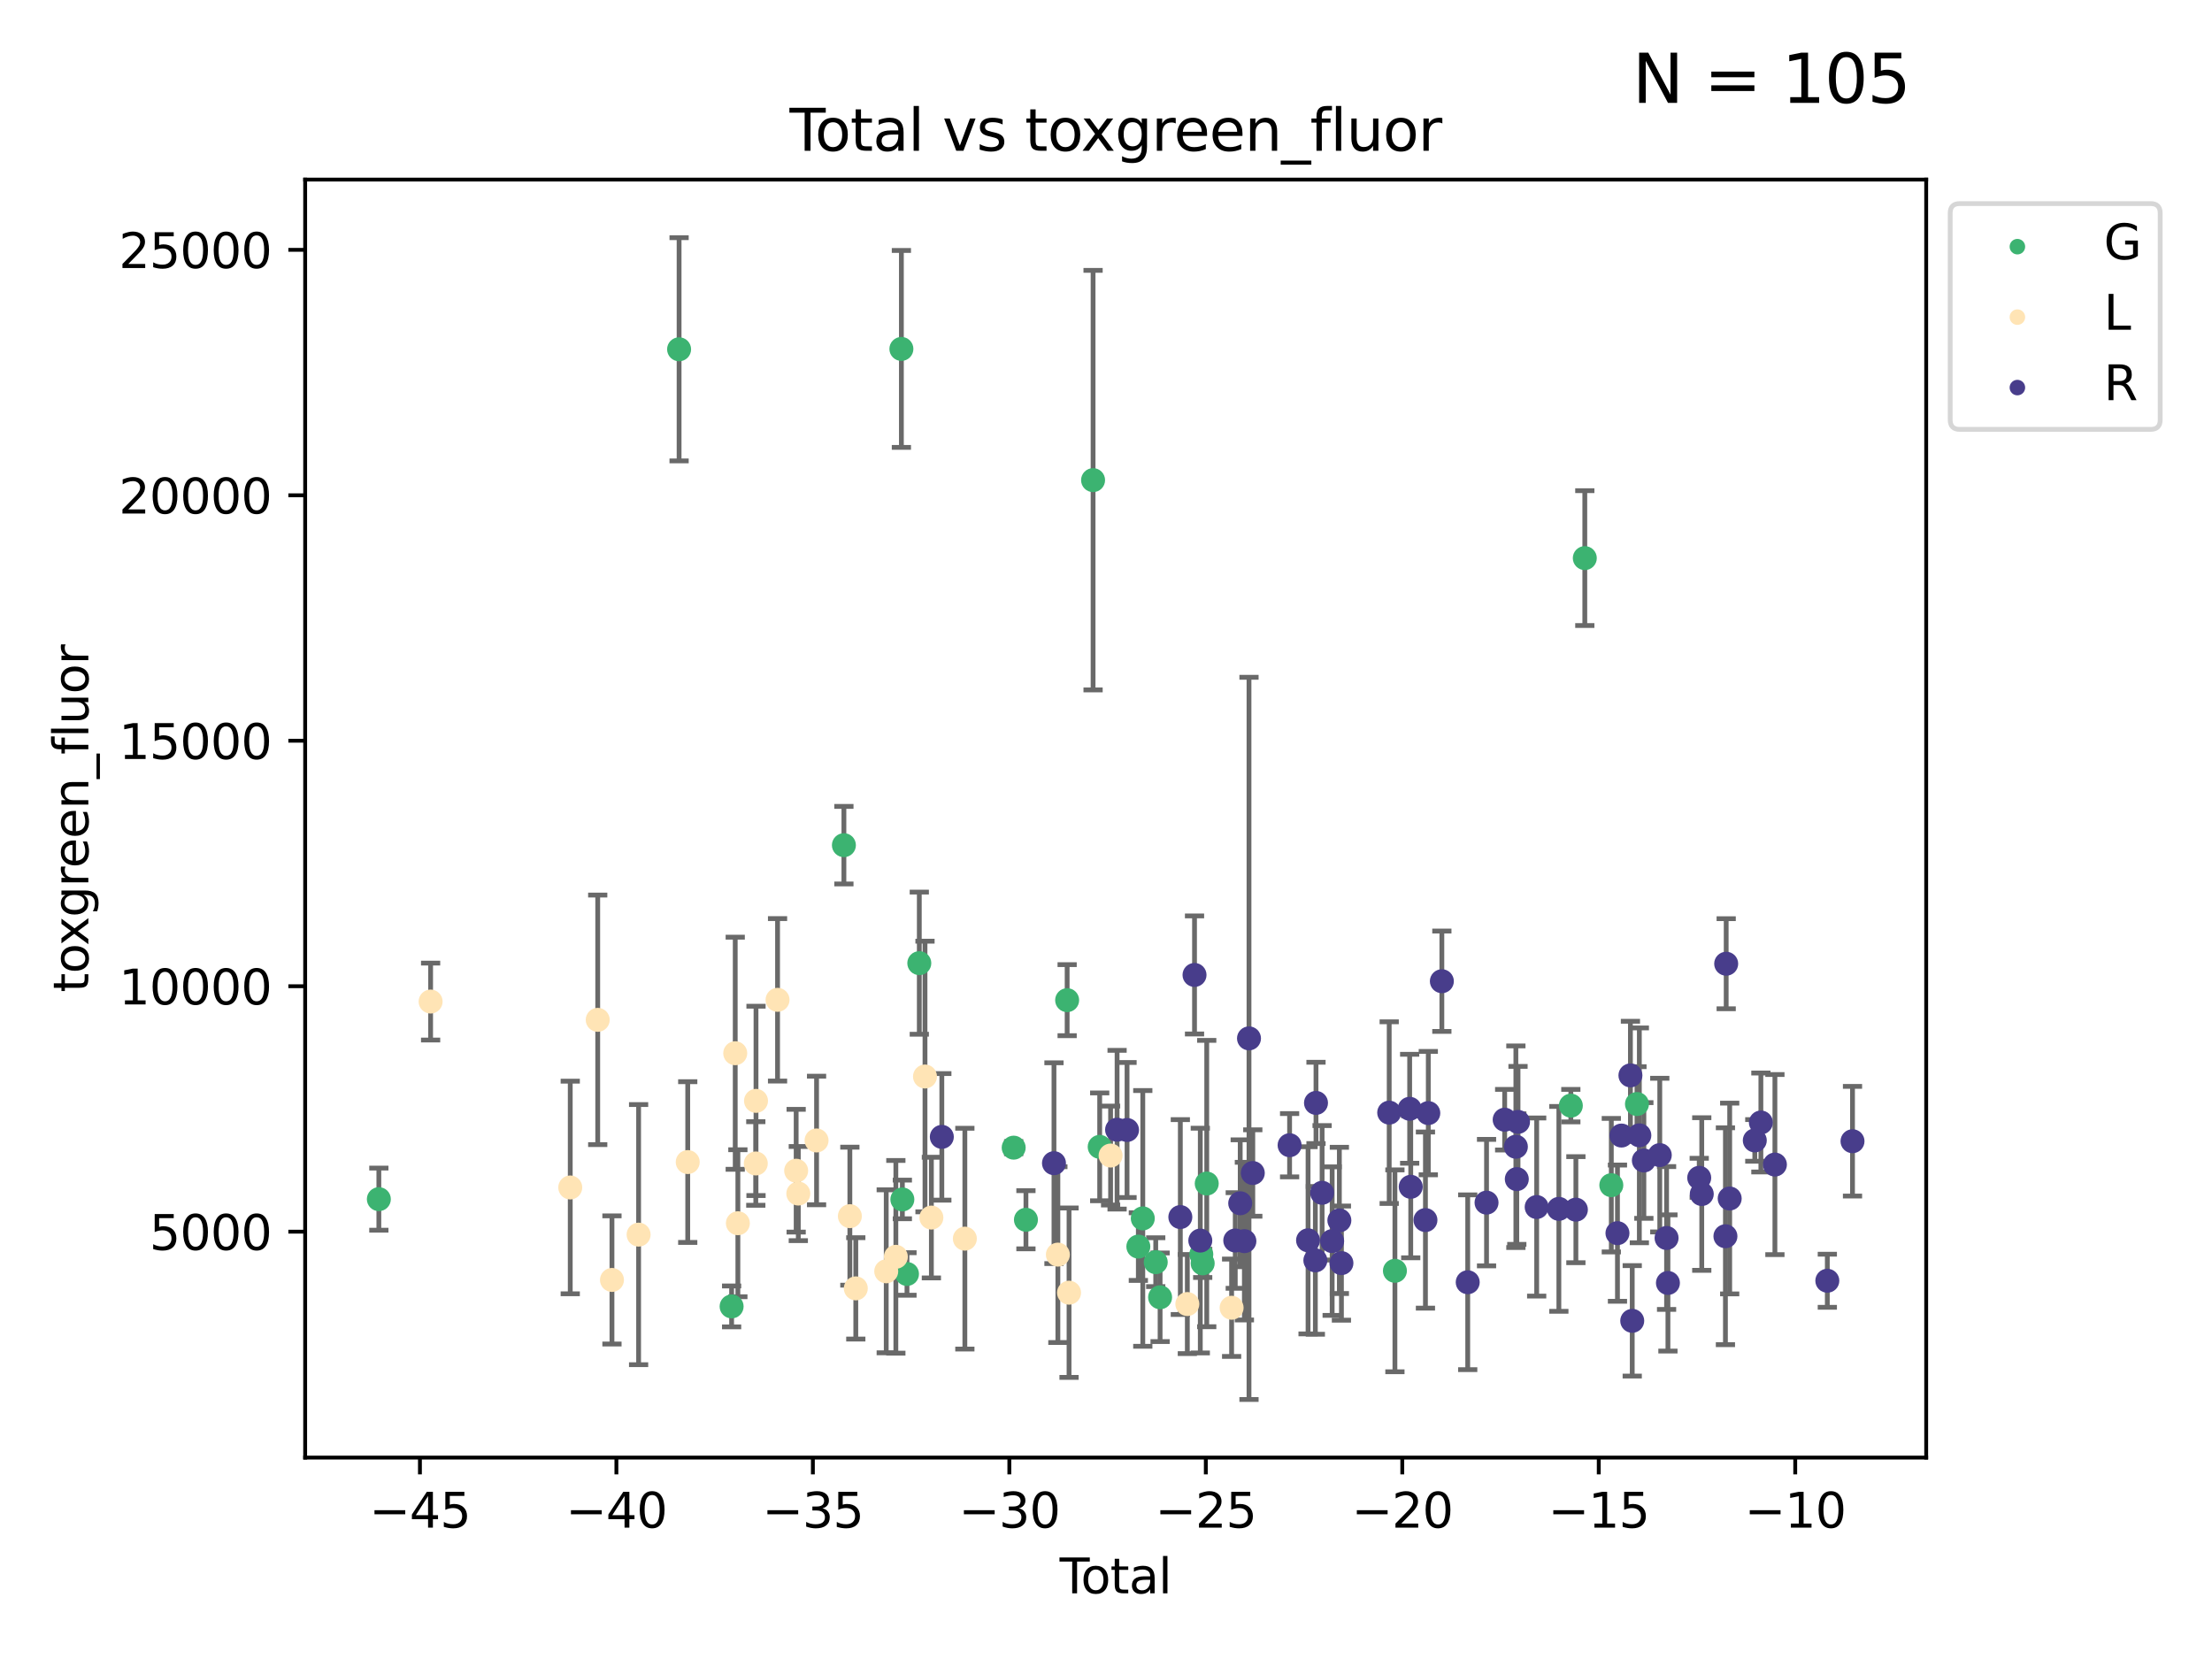 <?xml version="1.0" encoding="utf-8" standalone="no"?>
<!DOCTYPE svg PUBLIC "-//W3C//DTD SVG 1.1//EN"
  "http://www.w3.org/Graphics/SVG/1.1/DTD/svg11.dtd">
<svg xmlns:xlink="http://www.w3.org/1999/xlink" width="460.8pt" height="345.6pt" viewBox="0 0 460.8 345.6" xmlns="http://www.w3.org/2000/svg" version="1.1">
 <defs>
  <style type="text/css">*{stroke-linejoin: round; stroke-linecap: butt}</style>
 </defs>
 <g id="figure_1">
  <g id="patch_1">
   <path d="M 0 345.6 
L 460.8 345.6 
L 460.8 0 
L 0 0 
z
" style="fill: #ffffff"/>
  </g>
  <g id="axes_1">
   <g id="patch_2">
    <path d="M 63.571 303.64 
L 401.26 303.64 
L 401.26 37.411 
L 63.571 37.411 
z
" style="fill: #ffffff"/>
   </g>
   <g id="PathCollection_1">
    <defs>
     <path id="m35747d062e" d="M 0 1.118 
C 0.297 1.118 0.581 1 0.791 0.791 
C 1 0.581 1.118 0.297 1.118 0 
C 1.118 -0.297 1 -0.581 0.791 -0.791 
C 0.581 -1 0.297 -1.118 0 -1.118 
C -0.297 -1.118 -0.581 -1 -0.791 -0.791 
C -1 -0.581 -1.118 -0.297 -1.118 0 
C -1.118 0.297 -1 0.581 -0.791 0.791 
C -0.581 1 -0.297 1.118 0 1.118 
z
" style="stroke: #3cb371"/>
    </defs>
    <g clip-path="url(#padbf6da9b7)">
     <use xlink:href="#m35747d062e" x="78.921" y="249.805" style="fill: #3cb371; stroke: #3cb371"/>
     <use xlink:href="#m35747d062e" x="141.467" y="72.762" style="fill: #3cb371; stroke: #3cb371"/>
     <use xlink:href="#m35747d062e" x="152.408" y="272.152" style="fill: #3cb371; stroke: #3cb371"/>
     <use xlink:href="#m35747d062e" x="175.8" y="176.066" style="fill: #3cb371; stroke: #3cb371"/>
     <use xlink:href="#m35747d062e" x="187.776" y="72.687" style="fill: #3cb371; stroke: #3cb371"/>
     <use xlink:href="#m35747d062e" x="187.976" y="249.864" style="fill: #3cb371; stroke: #3cb371"/>
     <use xlink:href="#m35747d062e" x="188.941" y="265.392" style="fill: #3cb371; stroke: #3cb371"/>
     <use xlink:href="#m35747d062e" x="191.507" y="200.643" style="fill: #3cb371; stroke: #3cb371"/>
     <use xlink:href="#m35747d062e" x="211.169" y="239.077" style="fill: #3cb371; stroke: #3cb371"/>
     <use xlink:href="#m35747d062e" x="213.722" y="254.099" style="fill: #3cb371; stroke: #3cb371"/>
     <use xlink:href="#m35747d062e" x="222.305" y="208.352" style="fill: #3cb371; stroke: #3cb371"/>
     <use xlink:href="#m35747d062e" x="227.707" y="100.02" style="fill: #3cb371; stroke: #3cb371"/>
     <use xlink:href="#m35747d062e" x="229.086" y="238.911" style="fill: #3cb371; stroke: #3cb371"/>
     <use xlink:href="#m35747d062e" x="237.138" y="259.688" style="fill: #3cb371; stroke: #3cb371"/>
     <use xlink:href="#m35747d062e" x="238.064" y="253.816" style="fill: #3cb371; stroke: #3cb371"/>
     <use xlink:href="#m35747d062e" x="240.761" y="262.934" style="fill: #3cb371; stroke: #3cb371"/>
     <use xlink:href="#m35747d062e" x="241.67" y="270.247" style="fill: #3cb371; stroke: #3cb371"/>
     <use xlink:href="#m35747d062e" x="250.253" y="261.299" style="fill: #3cb371; stroke: #3cb371"/>
     <use xlink:href="#m35747d062e" x="250.542" y="263.177" style="fill: #3cb371; stroke: #3cb371"/>
     <use xlink:href="#m35747d062e" x="251.385" y="246.555" style="fill: #3cb371; stroke: #3cb371"/>
     <use xlink:href="#m35747d062e" x="290.587" y="264.733" style="fill: #3cb371; stroke: #3cb371"/>
     <use xlink:href="#m35747d062e" x="327.234" y="230.327" style="fill: #3cb371; stroke: #3cb371"/>
     <use xlink:href="#m35747d062e" x="330.144" y="116.264" style="fill: #3cb371; stroke: #3cb371"/>
     <use xlink:href="#m35747d062e" x="335.666" y="246.894" style="fill: #3cb371; stroke: #3cb371"/>
     <use xlink:href="#m35747d062e" x="341.009" y="229.989" style="fill: #3cb371; stroke: #3cb371"/>
    </g>
   </g>
   <g id="PathCollection_2">
    <defs>
     <path id="m167e544ca0" d="M 0 1.118 
C 0.297 1.118 0.581 1 0.791 0.791 
C 1 0.581 1.118 0.297 1.118 0 
C 1.118 -0.297 1 -0.581 0.791 -0.791 
C 0.581 -1 0.297 -1.118 0 -1.118 
C -0.297 -1.118 -0.581 -1 -0.791 -0.791 
C -1 -0.581 -1.118 -0.297 -1.118 0 
C -1.118 0.297 -1 0.581 -0.791 0.791 
C -0.581 1 -0.297 1.118 0 1.118 
z
" style="stroke: #ffe4b5"/>
    </defs>
    <g clip-path="url(#padbf6da9b7)">
     <use xlink:href="#m167e544ca0" x="89.704" y="208.641" style="fill: #ffe4b5; stroke: #ffe4b5"/>
     <use xlink:href="#m167e544ca0" x="118.793" y="247.372" style="fill: #ffe4b5; stroke: #ffe4b5"/>
     <use xlink:href="#m167e544ca0" x="124.516" y="212.452" style="fill: #ffe4b5; stroke: #ffe4b5"/>
     <use xlink:href="#m167e544ca0" x="127.483" y="266.634" style="fill: #ffe4b5; stroke: #ffe4b5"/>
     <use xlink:href="#m167e544ca0" x="133.033" y="257.195" style="fill: #ffe4b5; stroke: #ffe4b5"/>
     <use xlink:href="#m167e544ca0" x="143.267" y="242.079" style="fill: #ffe4b5; stroke: #ffe4b5"/>
     <use xlink:href="#m167e544ca0" x="153.162" y="219.409" style="fill: #ffe4b5; stroke: #ffe4b5"/>
     <use xlink:href="#m167e544ca0" x="153.713" y="254.821" style="fill: #ffe4b5; stroke: #ffe4b5"/>
     <use xlink:href="#m167e544ca0" x="157.446" y="242.374" style="fill: #ffe4b5; stroke: #ffe4b5"/>
     <use xlink:href="#m167e544ca0" x="157.49" y="229.332" style="fill: #ffe4b5; stroke: #ffe4b5"/>
     <use xlink:href="#m167e544ca0" x="161.978" y="208.283" style="fill: #ffe4b5; stroke: #ffe4b5"/>
     <use xlink:href="#m167e544ca0" x="165.854" y="243.88" style="fill: #ffe4b5; stroke: #ffe4b5"/>
     <use xlink:href="#m167e544ca0" x="166.302" y="248.64" style="fill: #ffe4b5; stroke: #ffe4b5"/>
     <use xlink:href="#m167e544ca0" x="170.104" y="237.581" style="fill: #ffe4b5; stroke: #ffe4b5"/>
     <use xlink:href="#m167e544ca0" x="177.042" y="253.349" style="fill: #ffe4b5; stroke: #ffe4b5"/>
     <use xlink:href="#m167e544ca0" x="178.278" y="268.391" style="fill: #ffe4b5; stroke: #ffe4b5"/>
     <use xlink:href="#m167e544ca0" x="184.618" y="264.836" style="fill: #ffe4b5; stroke: #ffe4b5"/>
     <use xlink:href="#m167e544ca0" x="186.623" y="261.816" style="fill: #ffe4b5; stroke: #ffe4b5"/>
     <use xlink:href="#m167e544ca0" x="192.694" y="224.256" style="fill: #ffe4b5; stroke: #ffe4b5"/>
     <use xlink:href="#m167e544ca0" x="194.024" y="253.644" style="fill: #ffe4b5; stroke: #ffe4b5"/>
     <use xlink:href="#m167e544ca0" x="200.998" y="258.033" style="fill: #ffe4b5; stroke: #ffe4b5"/>
     <use xlink:href="#m167e544ca0" x="220.375" y="261.361" style="fill: #ffe4b5; stroke: #ffe4b5"/>
     <use xlink:href="#m167e544ca0" x="222.701" y="269.29" style="fill: #ffe4b5; stroke: #ffe4b5"/>
     <use xlink:href="#m167e544ca0" x="231.356" y="240.723" style="fill: #ffe4b5; stroke: #ffe4b5"/>
     <use xlink:href="#m167e544ca0" x="247.344" y="271.656" style="fill: #ffe4b5; stroke: #ffe4b5"/>
     <use xlink:href="#m167e544ca0" x="256.568" y="272.428" style="fill: #ffe4b5; stroke: #ffe4b5"/>
    </g>
   </g>
   <g id="PathCollection_3">
    <defs>
     <path id="m1a6534f98f" d="M 0 1.118 
C 0.297 1.118 0.581 1 0.791 0.791 
C 1 0.581 1.118 0.297 1.118 0 
C 1.118 -0.297 1 -0.581 0.791 -0.791 
C 0.581 -1 0.297 -1.118 0 -1.118 
C -0.297 -1.118 -0.581 -1 -0.791 -0.791 
C -1 -0.581 -1.118 -0.297 -1.118 0 
C -1.118 0.297 -1 0.581 -0.791 0.791 
C -0.581 1 -0.297 1.118 0 1.118 
z
" style="stroke: #483d8b"/>
    </defs>
    <g clip-path="url(#padbf6da9b7)">
     <use xlink:href="#m1a6534f98f" x="196.2" y="236.831" style="fill: #483d8b; stroke: #483d8b"/>
     <use xlink:href="#m1a6534f98f" x="219.562" y="242.311" style="fill: #483d8b; stroke: #483d8b"/>
     <use xlink:href="#m1a6534f98f" x="232.708" y="235.342" style="fill: #483d8b; stroke: #483d8b"/>
     <use xlink:href="#m1a6534f98f" x="234.783" y="235.399" style="fill: #483d8b; stroke: #483d8b"/>
     <use xlink:href="#m1a6534f98f" x="245.885" y="253.537" style="fill: #483d8b; stroke: #483d8b"/>
     <use xlink:href="#m1a6534f98f" x="248.841" y="203.1" style="fill: #483d8b; stroke: #483d8b"/>
     <use xlink:href="#m1a6534f98f" x="250.044" y="258.434" style="fill: #483d8b; stroke: #483d8b"/>
     <use xlink:href="#m1a6534f98f" x="257.327" y="258.419" style="fill: #483d8b; stroke: #483d8b"/>
     <use xlink:href="#m1a6534f98f" x="258.36" y="250.663" style="fill: #483d8b; stroke: #483d8b"/>
     <use xlink:href="#m1a6534f98f" x="259.229" y="258.553" style="fill: #483d8b; stroke: #483d8b"/>
     <use xlink:href="#m1a6534f98f" x="260.189" y="216.314" style="fill: #483d8b; stroke: #483d8b"/>
     <use xlink:href="#m1a6534f98f" x="260.979" y="244.363" style="fill: #483d8b; stroke: #483d8b"/>
     <use xlink:href="#m1a6534f98f" x="268.647" y="238.57" style="fill: #483d8b; stroke: #483d8b"/>
     <use xlink:href="#m1a6534f98f" x="272.493" y="258.379" style="fill: #483d8b; stroke: #483d8b"/>
     <use xlink:href="#m1a6534f98f" x="274.012" y="262.558" style="fill: #483d8b; stroke: #483d8b"/>
     <use xlink:href="#m1a6534f98f" x="274.146" y="229.756" style="fill: #483d8b; stroke: #483d8b"/>
     <use xlink:href="#m1a6534f98f" x="275.418" y="248.481" style="fill: #483d8b; stroke: #483d8b"/>
     <use xlink:href="#m1a6534f98f" x="277.513" y="258.544" style="fill: #483d8b; stroke: #483d8b"/>
     <use xlink:href="#m1a6534f98f" x="279.014" y="254.231" style="fill: #483d8b; stroke: #483d8b"/>
     <use xlink:href="#m1a6534f98f" x="279.444" y="263.128" style="fill: #483d8b; stroke: #483d8b"/>
     <use xlink:href="#m1a6534f98f" x="289.396" y="231.781" style="fill: #483d8b; stroke: #483d8b"/>
     <use xlink:href="#m1a6534f98f" x="293.659" y="230.98" style="fill: #483d8b; stroke: #483d8b"/>
     <use xlink:href="#m1a6534f98f" x="293.883" y="247.234" style="fill: #483d8b; stroke: #483d8b"/>
     <use xlink:href="#m1a6534f98f" x="296.946" y="254.164" style="fill: #483d8b; stroke: #483d8b"/>
     <use xlink:href="#m1a6534f98f" x="297.541" y="231.876" style="fill: #483d8b; stroke: #483d8b"/>
     <use xlink:href="#m1a6534f98f" x="300.366" y="204.406" style="fill: #483d8b; stroke: #483d8b"/>
     <use xlink:href="#m1a6534f98f" x="305.753" y="267.114" style="fill: #483d8b; stroke: #483d8b"/>
     <use xlink:href="#m1a6534f98f" x="309.674" y="250.527" style="fill: #483d8b; stroke: #483d8b"/>
     <use xlink:href="#m1a6534f98f" x="313.45" y="233.254" style="fill: #483d8b; stroke: #483d8b"/>
     <use xlink:href="#m1a6534f98f" x="315.784" y="238.886" style="fill: #483d8b; stroke: #483d8b"/>
     <use xlink:href="#m1a6534f98f" x="315.977" y="245.628" style="fill: #483d8b; stroke: #483d8b"/>
     <use xlink:href="#m1a6534f98f" x="316.231" y="233.71" style="fill: #483d8b; stroke: #483d8b"/>
     <use xlink:href="#m1a6534f98f" x="320.118" y="251.449" style="fill: #483d8b; stroke: #483d8b"/>
     <use xlink:href="#m1a6534f98f" x="324.741" y="251.828" style="fill: #483d8b; stroke: #483d8b"/>
     <use xlink:href="#m1a6534f98f" x="328.286" y="251.994" style="fill: #483d8b; stroke: #483d8b"/>
     <use xlink:href="#m1a6534f98f" x="336.947" y="256.889" style="fill: #483d8b; stroke: #483d8b"/>
     <use xlink:href="#m1a6534f98f" x="337.778" y="236.556" style="fill: #483d8b; stroke: #483d8b"/>
     <use xlink:href="#m1a6534f98f" x="339.648" y="224.024" style="fill: #483d8b; stroke: #483d8b"/>
     <use xlink:href="#m1a6534f98f" x="340.024" y="275.154" style="fill: #483d8b; stroke: #483d8b"/>
     <use xlink:href="#m1a6534f98f" x="341.506" y="236.512" style="fill: #483d8b; stroke: #483d8b"/>
     <use xlink:href="#m1a6534f98f" x="342.447" y="241.752" style="fill: #483d8b; stroke: #483d8b"/>
     <use xlink:href="#m1a6534f98f" x="345.762" y="240.628" style="fill: #483d8b; stroke: #483d8b"/>
     <use xlink:href="#m1a6534f98f" x="347.178" y="257.897" style="fill: #483d8b; stroke: #483d8b"/>
     <use xlink:href="#m1a6534f98f" x="347.461" y="267.263" style="fill: #483d8b; stroke: #483d8b"/>
     <use xlink:href="#m1a6534f98f" x="353.979" y="245.358" style="fill: #483d8b; stroke: #483d8b"/>
     <use xlink:href="#m1a6534f98f" x="354.508" y="248.739" style="fill: #483d8b; stroke: #483d8b"/>
     <use xlink:href="#m1a6534f98f" x="359.438" y="257.531" style="fill: #483d8b; stroke: #483d8b"/>
     <use xlink:href="#m1a6534f98f" x="359.596" y="200.763" style="fill: #483d8b; stroke: #483d8b"/>
     <use xlink:href="#m1a6534f98f" x="360.326" y="249.672" style="fill: #483d8b; stroke: #483d8b"/>
     <use xlink:href="#m1a6534f98f" x="365.556" y="237.57" style="fill: #483d8b; stroke: #483d8b"/>
     <use xlink:href="#m1a6534f98f" x="366.825" y="233.837" style="fill: #483d8b; stroke: #483d8b"/>
     <use xlink:href="#m1a6534f98f" x="369.746" y="242.602" style="fill: #483d8b; stroke: #483d8b"/>
     <use xlink:href="#m1a6534f98f" x="380.665" y="266.802" style="fill: #483d8b; stroke: #483d8b"/>
     <use xlink:href="#m1a6534f98f" x="385.911" y="237.737" style="fill: #483d8b; stroke: #483d8b"/>
    </g>
   </g>
   <g id="matplotlib.axis_1">
    <g id="xtick_1">
     <g id="line2d_1">
      <defs>
       <path id="m0321248e0f" d="M 0 0 
L 0 3.5 
" style="stroke: #000000; stroke-width: 0.8"/>
      </defs>
      <g>
       <use xlink:href="#m0321248e0f" x="87.479" y="303.64" style="stroke: #000000; stroke-width: 0.8"/>
      </g>
     </g>
     <g id="text_1">
      <!-- −45 -->
      <g transform="translate(76.927 318.238)scale(0.1 -0.1)">
       <defs>
        <path id="DejaVuSans-2212" d="M 678 2272 
L 4684 2272 
L 4684 1741 
L 678 1741 
L 678 2272 
z
" transform="scale(0.016)"/>
        <path id="DejaVuSans-34" d="M 2419 4116 
L 825 1625 
L 2419 1625 
L 2419 4116 
z
M 2253 4666 
L 3047 4666 
L 3047 1625 
L 3713 1625 
L 3713 1100 
L 3047 1100 
L 3047 0 
L 2419 0 
L 2419 1100 
L 313 1100 
L 313 1709 
L 2253 4666 
z
" transform="scale(0.016)"/>
        <path id="DejaVuSans-35" d="M 691 4666 
L 3169 4666 
L 3169 4134 
L 1269 4134 
L 1269 2991 
Q 1406 3038 1543 3061 
Q 1681 3084 1819 3084 
Q 2600 3084 3056 2656 
Q 3513 2228 3513 1497 
Q 3513 744 3044 326 
Q 2575 -91 1722 -91 
Q 1428 -91 1123 -41 
Q 819 9 494 109 
L 494 744 
Q 775 591 1075 516 
Q 1375 441 1709 441 
Q 2250 441 2565 725 
Q 2881 1009 2881 1497 
Q 2881 1984 2565 2268 
Q 2250 2553 1709 2553 
Q 1456 2553 1204 2497 
Q 953 2441 691 2322 
L 691 4666 
z
" transform="scale(0.016)"/>
       </defs>
       <use xlink:href="#DejaVuSans-2212"/>
       <use xlink:href="#DejaVuSans-34" x="83.789"/>
       <use xlink:href="#DejaVuSans-35" x="147.412"/>
      </g>
     </g>
    </g>
    <g id="xtick_2">
     <g id="line2d_2">
      <g>
       <use xlink:href="#m0321248e0f" x="128.407" y="303.64" style="stroke: #000000; stroke-width: 0.8"/>
      </g>
     </g>
     <g id="text_2">
      <!-- −40 -->
      <g transform="translate(117.855 318.238)scale(0.1 -0.1)">
       <defs>
        <path id="DejaVuSans-30" d="M 2034 4250 
Q 1547 4250 1301 3770 
Q 1056 3291 1056 2328 
Q 1056 1369 1301 889 
Q 1547 409 2034 409 
Q 2525 409 2770 889 
Q 3016 1369 3016 2328 
Q 3016 3291 2770 3770 
Q 2525 4250 2034 4250 
z
M 2034 4750 
Q 2819 4750 3233 4129 
Q 3647 3509 3647 2328 
Q 3647 1150 3233 529 
Q 2819 -91 2034 -91 
Q 1250 -91 836 529 
Q 422 1150 422 2328 
Q 422 3509 836 4129 
Q 1250 4750 2034 4750 
z
" transform="scale(0.016)"/>
       </defs>
       <use xlink:href="#DejaVuSans-2212"/>
       <use xlink:href="#DejaVuSans-34" x="83.789"/>
       <use xlink:href="#DejaVuSans-30" x="147.412"/>
      </g>
     </g>
    </g>
    <g id="xtick_3">
     <g id="line2d_3">
      <g>
       <use xlink:href="#m0321248e0f" x="169.336" y="303.64" style="stroke: #000000; stroke-width: 0.8"/>
      </g>
     </g>
     <g id="text_3">
      <!-- −35 -->
      <g transform="translate(158.783 318.238)scale(0.1 -0.1)">
       <defs>
        <path id="DejaVuSans-33" d="M 2597 2516 
Q 3050 2419 3304 2112 
Q 3559 1806 3559 1356 
Q 3559 666 3084 287 
Q 2609 -91 1734 -91 
Q 1441 -91 1130 -33 
Q 819 25 488 141 
L 488 750 
Q 750 597 1062 519 
Q 1375 441 1716 441 
Q 2309 441 2620 675 
Q 2931 909 2931 1356 
Q 2931 1769 2642 2001 
Q 2353 2234 1838 2234 
L 1294 2234 
L 1294 2753 
L 1863 2753 
Q 2328 2753 2575 2939 
Q 2822 3125 2822 3475 
Q 2822 3834 2567 4026 
Q 2313 4219 1838 4219 
Q 1578 4219 1281 4162 
Q 984 4106 628 3988 
L 628 4550 
Q 988 4650 1302 4700 
Q 1616 4750 1894 4750 
Q 2613 4750 3031 4423 
Q 3450 4097 3450 3541 
Q 3450 3153 3228 2886 
Q 3006 2619 2597 2516 
z
" transform="scale(0.016)"/>
       </defs>
       <use xlink:href="#DejaVuSans-2212"/>
       <use xlink:href="#DejaVuSans-33" x="83.789"/>
       <use xlink:href="#DejaVuSans-35" x="147.412"/>
      </g>
     </g>
    </g>
    <g id="xtick_4">
     <g id="line2d_4">
      <g>
       <use xlink:href="#m0321248e0f" x="210.264" y="303.64" style="stroke: #000000; stroke-width: 0.8"/>
      </g>
     </g>
     <g id="text_4">
      <!-- −30 -->
      <g transform="translate(199.712 318.238)scale(0.1 -0.1)">
       <use xlink:href="#DejaVuSans-2212"/>
       <use xlink:href="#DejaVuSans-33" x="83.789"/>
       <use xlink:href="#DejaVuSans-30" x="147.412"/>
      </g>
     </g>
    </g>
    <g id="xtick_5">
     <g id="line2d_5">
      <g>
       <use xlink:href="#m0321248e0f" x="251.193" y="303.64" style="stroke: #000000; stroke-width: 0.8"/>
      </g>
     </g>
     <g id="text_5">
      <!-- −25 -->
      <g transform="translate(240.64 318.238)scale(0.1 -0.1)">
       <defs>
        <path id="DejaVuSans-32" d="M 1228 531 
L 3431 531 
L 3431 0 
L 469 0 
L 469 531 
Q 828 903 1448 1529 
Q 2069 2156 2228 2338 
Q 2531 2678 2651 2914 
Q 2772 3150 2772 3378 
Q 2772 3750 2511 3984 
Q 2250 4219 1831 4219 
Q 1534 4219 1204 4116 
Q 875 4013 500 3803 
L 500 4441 
Q 881 4594 1212 4672 
Q 1544 4750 1819 4750 
Q 2544 4750 2975 4387 
Q 3406 4025 3406 3419 
Q 3406 3131 3298 2873 
Q 3191 2616 2906 2266 
Q 2828 2175 2409 1742 
Q 1991 1309 1228 531 
z
" transform="scale(0.016)"/>
       </defs>
       <use xlink:href="#DejaVuSans-2212"/>
       <use xlink:href="#DejaVuSans-32" x="83.789"/>
       <use xlink:href="#DejaVuSans-35" x="147.412"/>
      </g>
     </g>
    </g>
    <g id="xtick_6">
     <g id="line2d_6">
      <g>
       <use xlink:href="#m0321248e0f" x="292.121" y="303.64" style="stroke: #000000; stroke-width: 0.8"/>
      </g>
     </g>
     <g id="text_6">
      <!-- −20 -->
      <g transform="translate(281.569 318.238)scale(0.1 -0.1)">
       <use xlink:href="#DejaVuSans-2212"/>
       <use xlink:href="#DejaVuSans-32" x="83.789"/>
       <use xlink:href="#DejaVuSans-30" x="147.412"/>
      </g>
     </g>
    </g>
    <g id="xtick_7">
     <g id="line2d_7">
      <g>
       <use xlink:href="#m0321248e0f" x="333.049" y="303.64" style="stroke: #000000; stroke-width: 0.8"/>
      </g>
     </g>
     <g id="text_7">
      <!-- −15 -->
      <g transform="translate(322.497 318.238)scale(0.1 -0.1)">
       <defs>
        <path id="DejaVuSans-31" d="M 794 531 
L 1825 531 
L 1825 4091 
L 703 3866 
L 703 4441 
L 1819 4666 
L 2450 4666 
L 2450 531 
L 3481 531 
L 3481 0 
L 794 0 
L 794 531 
z
" transform="scale(0.016)"/>
       </defs>
       <use xlink:href="#DejaVuSans-2212"/>
       <use xlink:href="#DejaVuSans-31" x="83.789"/>
       <use xlink:href="#DejaVuSans-35" x="147.412"/>
      </g>
     </g>
    </g>
    <g id="xtick_8">
     <g id="line2d_8">
      <g>
       <use xlink:href="#m0321248e0f" x="373.978" y="303.64" style="stroke: #000000; stroke-width: 0.8"/>
      </g>
     </g>
     <g id="text_8">
      <!-- −10 -->
      <g transform="translate(363.425 318.238)scale(0.1 -0.1)">
       <use xlink:href="#DejaVuSans-2212"/>
       <use xlink:href="#DejaVuSans-31" x="83.789"/>
       <use xlink:href="#DejaVuSans-30" x="147.412"/>
      </g>
     </g>
    </g>
    <g id="text_9">
     <!-- Total -->
     <g transform="translate(220.739 331.917)scale(0.1 -0.1)">
      <defs>
       <path id="DejaVuSans-54" d="M -19 4666 
L 3928 4666 
L 3928 4134 
L 2272 4134 
L 2272 0 
L 1638 0 
L 1638 4134 
L -19 4134 
L -19 4666 
z
" transform="scale(0.016)"/>
       <path id="DejaVuSans-6f" d="M 1959 3097 
Q 1497 3097 1228 2736 
Q 959 2375 959 1747 
Q 959 1119 1226 758 
Q 1494 397 1959 397 
Q 2419 397 2687 759 
Q 2956 1122 2956 1747 
Q 2956 2369 2687 2733 
Q 2419 3097 1959 3097 
z
M 1959 3584 
Q 2709 3584 3137 3096 
Q 3566 2609 3566 1747 
Q 3566 888 3137 398 
Q 2709 -91 1959 -91 
Q 1206 -91 779 398 
Q 353 888 353 1747 
Q 353 2609 779 3096 
Q 1206 3584 1959 3584 
z
" transform="scale(0.016)"/>
       <path id="DejaVuSans-74" d="M 1172 4494 
L 1172 3500 
L 2356 3500 
L 2356 3053 
L 1172 3053 
L 1172 1153 
Q 1172 725 1289 603 
Q 1406 481 1766 481 
L 2356 481 
L 2356 0 
L 1766 0 
Q 1100 0 847 248 
Q 594 497 594 1153 
L 594 3053 
L 172 3053 
L 172 3500 
L 594 3500 
L 594 4494 
L 1172 4494 
z
" transform="scale(0.016)"/>
       <path id="DejaVuSans-61" d="M 2194 1759 
Q 1497 1759 1228 1600 
Q 959 1441 959 1056 
Q 959 750 1161 570 
Q 1363 391 1709 391 
Q 2188 391 2477 730 
Q 2766 1069 2766 1631 
L 2766 1759 
L 2194 1759 
z
M 3341 1997 
L 3341 0 
L 2766 0 
L 2766 531 
Q 2569 213 2275 61 
Q 1981 -91 1556 -91 
Q 1019 -91 701 211 
Q 384 513 384 1019 
Q 384 1609 779 1909 
Q 1175 2209 1959 2209 
L 2766 2209 
L 2766 2266 
Q 2766 2663 2505 2880 
Q 2244 3097 1772 3097 
Q 1472 3097 1187 3025 
Q 903 2953 641 2809 
L 641 3341 
Q 956 3463 1253 3523 
Q 1550 3584 1831 3584 
Q 2591 3584 2966 3190 
Q 3341 2797 3341 1997 
z
" transform="scale(0.016)"/>
       <path id="DejaVuSans-6c" d="M 603 4863 
L 1178 4863 
L 1178 0 
L 603 0 
L 603 4863 
z
" transform="scale(0.016)"/>
      </defs>
      <use xlink:href="#DejaVuSans-54"/>
      <use xlink:href="#DejaVuSans-6f" x="44.084"/>
      <use xlink:href="#DejaVuSans-74" x="105.266"/>
      <use xlink:href="#DejaVuSans-61" x="144.475"/>
      <use xlink:href="#DejaVuSans-6c" x="205.754"/>
     </g>
    </g>
   </g>
   <g id="matplotlib.axis_2">
    <g id="ytick_1">
     <g id="line2d_9">
      <defs>
       <path id="m59ece4ecd4" d="M 0 0 
L -3.5 0 
" style="stroke: #000000; stroke-width: 0.8"/>
      </defs>
      <g>
       <use xlink:href="#m59ece4ecd4" x="63.571" y="256.58" style="stroke: #000000; stroke-width: 0.8"/>
      </g>
     </g>
     <g id="text_10">
      <!-- 5000 -->
      <g transform="translate(31.121 260.379)scale(0.1 -0.1)">
       <use xlink:href="#DejaVuSans-35"/>
       <use xlink:href="#DejaVuSans-30" x="63.623"/>
       <use xlink:href="#DejaVuSans-30" x="127.246"/>
       <use xlink:href="#DejaVuSans-30" x="190.869"/>
      </g>
     </g>
    </g>
    <g id="ytick_2">
     <g id="line2d_10">
      <g>
       <use xlink:href="#m59ece4ecd4" x="63.571" y="205.445" style="stroke: #000000; stroke-width: 0.8"/>
      </g>
     </g>
     <g id="text_11">
      <!-- 10000 -->
      <g transform="translate(24.759 209.245)scale(0.1 -0.1)">
       <use xlink:href="#DejaVuSans-31"/>
       <use xlink:href="#DejaVuSans-30" x="63.623"/>
       <use xlink:href="#DejaVuSans-30" x="127.246"/>
       <use xlink:href="#DejaVuSans-30" x="190.869"/>
       <use xlink:href="#DejaVuSans-30" x="254.492"/>
      </g>
     </g>
    </g>
    <g id="ytick_3">
     <g id="line2d_11">
      <g>
       <use xlink:href="#m59ece4ecd4" x="63.571" y="154.31" style="stroke: #000000; stroke-width: 0.8"/>
      </g>
     </g>
     <g id="text_12">
      <!-- 15000 -->
      <g transform="translate(24.759 158.11)scale(0.1 -0.1)">
       <use xlink:href="#DejaVuSans-31"/>
       <use xlink:href="#DejaVuSans-35" x="63.623"/>
       <use xlink:href="#DejaVuSans-30" x="127.246"/>
       <use xlink:href="#DejaVuSans-30" x="190.869"/>
       <use xlink:href="#DejaVuSans-30" x="254.492"/>
      </g>
     </g>
    </g>
    <g id="ytick_4">
     <g id="line2d_12">
      <g>
       <use xlink:href="#m59ece4ecd4" x="63.571" y="103.176" style="stroke: #000000; stroke-width: 0.8"/>
      </g>
     </g>
     <g id="text_13">
      <!-- 20000 -->
      <g transform="translate(24.759 106.975)scale(0.1 -0.1)">
       <use xlink:href="#DejaVuSans-32"/>
       <use xlink:href="#DejaVuSans-30" x="63.623"/>
       <use xlink:href="#DejaVuSans-30" x="127.246"/>
       <use xlink:href="#DejaVuSans-30" x="190.869"/>
       <use xlink:href="#DejaVuSans-30" x="254.492"/>
      </g>
     </g>
    </g>
    <g id="ytick_5">
     <g id="line2d_13">
      <g>
       <use xlink:href="#m59ece4ecd4" x="63.571" y="52.041" style="stroke: #000000; stroke-width: 0.8"/>
      </g>
     </g>
     <g id="text_14">
      <!-- 25000 -->
      <g transform="translate(24.759 55.84)scale(0.1 -0.1)">
       <use xlink:href="#DejaVuSans-32"/>
       <use xlink:href="#DejaVuSans-35" x="63.623"/>
       <use xlink:href="#DejaVuSans-30" x="127.246"/>
       <use xlink:href="#DejaVuSans-30" x="190.869"/>
       <use xlink:href="#DejaVuSans-30" x="254.492"/>
      </g>
     </g>
    </g>
    <g id="text_15">
     <!-- toxgreen_fluor -->
     <g transform="translate(18.401 206.72)rotate(-90)scale(0.1 -0.1)">
      <defs>
       <path id="DejaVuSans-78" d="M 3513 3500 
L 2247 1797 
L 3578 0 
L 2900 0 
L 1881 1375 
L 863 0 
L 184 0 
L 1544 1831 
L 300 3500 
L 978 3500 
L 1906 2253 
L 2834 3500 
L 3513 3500 
z
" transform="scale(0.016)"/>
       <path id="DejaVuSans-67" d="M 2906 1791 
Q 2906 2416 2648 2759 
Q 2391 3103 1925 3103 
Q 1463 3103 1205 2759 
Q 947 2416 947 1791 
Q 947 1169 1205 825 
Q 1463 481 1925 481 
Q 2391 481 2648 825 
Q 2906 1169 2906 1791 
z
M 3481 434 
Q 3481 -459 3084 -895 
Q 2688 -1331 1869 -1331 
Q 1566 -1331 1297 -1286 
Q 1028 -1241 775 -1147 
L 775 -588 
Q 1028 -725 1275 -790 
Q 1522 -856 1778 -856 
Q 2344 -856 2625 -561 
Q 2906 -266 2906 331 
L 2906 616 
Q 2728 306 2450 153 
Q 2172 0 1784 0 
Q 1141 0 747 490 
Q 353 981 353 1791 
Q 353 2603 747 3093 
Q 1141 3584 1784 3584 
Q 2172 3584 2450 3431 
Q 2728 3278 2906 2969 
L 2906 3500 
L 3481 3500 
L 3481 434 
z
" transform="scale(0.016)"/>
       <path id="DejaVuSans-72" d="M 2631 2963 
Q 2534 3019 2420 3045 
Q 2306 3072 2169 3072 
Q 1681 3072 1420 2755 
Q 1159 2438 1159 1844 
L 1159 0 
L 581 0 
L 581 3500 
L 1159 3500 
L 1159 2956 
Q 1341 3275 1631 3429 
Q 1922 3584 2338 3584 
Q 2397 3584 2469 3576 
Q 2541 3569 2628 3553 
L 2631 2963 
z
" transform="scale(0.016)"/>
       <path id="DejaVuSans-65" d="M 3597 1894 
L 3597 1613 
L 953 1613 
Q 991 1019 1311 708 
Q 1631 397 2203 397 
Q 2534 397 2845 478 
Q 3156 559 3463 722 
L 3463 178 
Q 3153 47 2828 -22 
Q 2503 -91 2169 -91 
Q 1331 -91 842 396 
Q 353 884 353 1716 
Q 353 2575 817 3079 
Q 1281 3584 2069 3584 
Q 2775 3584 3186 3129 
Q 3597 2675 3597 1894 
z
M 3022 2063 
Q 3016 2534 2758 2815 
Q 2500 3097 2075 3097 
Q 1594 3097 1305 2825 
Q 1016 2553 972 2059 
L 3022 2063 
z
" transform="scale(0.016)"/>
       <path id="DejaVuSans-6e" d="M 3513 2113 
L 3513 0 
L 2938 0 
L 2938 2094 
Q 2938 2591 2744 2837 
Q 2550 3084 2163 3084 
Q 1697 3084 1428 2787 
Q 1159 2491 1159 1978 
L 1159 0 
L 581 0 
L 581 3500 
L 1159 3500 
L 1159 2956 
Q 1366 3272 1645 3428 
Q 1925 3584 2291 3584 
Q 2894 3584 3203 3211 
Q 3513 2838 3513 2113 
z
" transform="scale(0.016)"/>
       <path id="DejaVuSans-5f" d="M 3263 -1063 
L 3263 -1509 
L -63 -1509 
L -63 -1063 
L 3263 -1063 
z
" transform="scale(0.016)"/>
       <path id="DejaVuSans-66" d="M 2375 4863 
L 2375 4384 
L 1825 4384 
Q 1516 4384 1395 4259 
Q 1275 4134 1275 3809 
L 1275 3500 
L 2222 3500 
L 2222 3053 
L 1275 3053 
L 1275 0 
L 697 0 
L 697 3053 
L 147 3053 
L 147 3500 
L 697 3500 
L 697 3744 
Q 697 4328 969 4595 
Q 1241 4863 1831 4863 
L 2375 4863 
z
" transform="scale(0.016)"/>
       <path id="DejaVuSans-75" d="M 544 1381 
L 544 3500 
L 1119 3500 
L 1119 1403 
Q 1119 906 1312 657 
Q 1506 409 1894 409 
Q 2359 409 2629 706 
Q 2900 1003 2900 1516 
L 2900 3500 
L 3475 3500 
L 3475 0 
L 2900 0 
L 2900 538 
Q 2691 219 2414 64 
Q 2138 -91 1772 -91 
Q 1169 -91 856 284 
Q 544 659 544 1381 
z
M 1991 3584 
L 1991 3584 
z
" transform="scale(0.016)"/>
      </defs>
      <use xlink:href="#DejaVuSans-74"/>
      <use xlink:href="#DejaVuSans-6f" x="39.209"/>
      <use xlink:href="#DejaVuSans-78" x="97.266"/>
      <use xlink:href="#DejaVuSans-67" x="156.445"/>
      <use xlink:href="#DejaVuSans-72" x="219.922"/>
      <use xlink:href="#DejaVuSans-65" x="258.785"/>
      <use xlink:href="#DejaVuSans-65" x="320.309"/>
      <use xlink:href="#DejaVuSans-6e" x="381.832"/>
      <use xlink:href="#DejaVuSans-5f" x="445.211"/>
      <use xlink:href="#DejaVuSans-66" x="495.211"/>
      <use xlink:href="#DejaVuSans-6c" x="530.416"/>
      <use xlink:href="#DejaVuSans-75" x="558.199"/>
      <use xlink:href="#DejaVuSans-6f" x="621.578"/>
      <use xlink:href="#DejaVuSans-72" x="682.76"/>
     </g>
    </g>
   </g>
   <g id="LineCollection_1">
    <path d="M 78.921 256.274 
L 78.921 243.337 
" clip-path="url(#padbf6da9b7)" style="fill: none; stroke: #696969"/>
    <path d="M 141.467 96.012 
L 141.467 49.513 
" clip-path="url(#padbf6da9b7)" style="fill: none; stroke: #696969"/>
    <path d="M 152.408 276.413 
L 152.408 267.89 
" clip-path="url(#padbf6da9b7)" style="fill: none; stroke: #696969"/>
    <path d="M 175.8 184.143 
L 175.8 167.989 
" clip-path="url(#padbf6da9b7)" style="fill: none; stroke: #696969"/>
    <path d="M 187.776 93.2 
L 187.776 52.175 
" clip-path="url(#padbf6da9b7)" style="fill: none; stroke: #696969"/>
    <path d="M 187.976 253.889 
L 187.976 245.839 
" clip-path="url(#padbf6da9b7)" style="fill: none; stroke: #696969"/>
    <path d="M 188.941 269.821 
L 188.941 260.962 
" clip-path="url(#padbf6da9b7)" style="fill: none; stroke: #696969"/>
    <path d="M 191.507 215.448 
L 191.507 185.838 
" clip-path="url(#padbf6da9b7)" style="fill: none; stroke: #696969"/>
    <path d="M 211.169 240.349 
L 211.169 237.804 
" clip-path="url(#padbf6da9b7)" style="fill: none; stroke: #696969"/>
    <path d="M 213.722 260.156 
L 213.722 248.043 
" clip-path="url(#padbf6da9b7)" style="fill: none; stroke: #696969"/>
    <path d="M 222.305 215.753 
L 222.305 200.951 
" clip-path="url(#padbf6da9b7)" style="fill: none; stroke: #696969"/>
    <path d="M 227.707 143.719 
L 227.707 56.322 
" clip-path="url(#padbf6da9b7)" style="fill: none; stroke: #696969"/>
    <path d="M 229.086 250.143 
L 229.086 227.68 
" clip-path="url(#padbf6da9b7)" style="fill: none; stroke: #696969"/>
    <path d="M 237.138 266.736 
L 237.138 252.64 
" clip-path="url(#padbf6da9b7)" style="fill: none; stroke: #696969"/>
    <path d="M 238.064 280.452 
L 238.064 227.181 
" clip-path="url(#padbf6da9b7)" style="fill: none; stroke: #696969"/>
    <path d="M 240.761 268.02 
L 240.761 257.848 
" clip-path="url(#padbf6da9b7)" style="fill: none; stroke: #696969"/>
    <path d="M 241.67 279.475 
L 241.67 261.018 
" clip-path="url(#padbf6da9b7)" style="fill: none; stroke: #696969"/>
    <path d="M 250.253 263.704 
L 250.253 258.894 
" clip-path="url(#padbf6da9b7)" style="fill: none; stroke: #696969"/>
    <path d="M 250.542 266.128 
L 250.542 260.226 
" clip-path="url(#padbf6da9b7)" style="fill: none; stroke: #696969"/>
    <path d="M 251.385 276.383 
L 251.385 216.728 
" clip-path="url(#padbf6da9b7)" style="fill: none; stroke: #696969"/>
    <path d="M 290.587 285.76 
L 290.587 243.707 
" clip-path="url(#padbf6da9b7)" style="fill: none; stroke: #696969"/>
    <path d="M 327.234 233.714 
L 327.234 226.939 
" clip-path="url(#padbf6da9b7)" style="fill: none; stroke: #696969"/>
    <path d="M 330.144 130.312 
L 330.144 102.216 
" clip-path="url(#padbf6da9b7)" style="fill: none; stroke: #696969"/>
    <path d="M 335.666 260.8 
L 335.666 232.987 
" clip-path="url(#padbf6da9b7)" style="fill: none; stroke: #696969"/>
    <path d="M 341.009 237.769 
L 341.009 222.208 
" clip-path="url(#padbf6da9b7)" style="fill: none; stroke: #696969"/>
   </g>
   <g id="line2d_14">
    <defs>
     <path id="m590e9c6c25" d="M 2 0 
L -2 -0 
" style="stroke: #696969"/>
    </defs>
    <g clip-path="url(#padbf6da9b7)">
     <use xlink:href="#m590e9c6c25" x="78.921" y="256.274" style="fill: #696969; stroke: #696969"/>
     <use xlink:href="#m590e9c6c25" x="141.467" y="96.012" style="fill: #696969; stroke: #696969"/>
     <use xlink:href="#m590e9c6c25" x="152.408" y="276.413" style="fill: #696969; stroke: #696969"/>
     <use xlink:href="#m590e9c6c25" x="175.8" y="184.143" style="fill: #696969; stroke: #696969"/>
     <use xlink:href="#m590e9c6c25" x="187.776" y="93.2" style="fill: #696969; stroke: #696969"/>
     <use xlink:href="#m590e9c6c25" x="187.976" y="253.889" style="fill: #696969; stroke: #696969"/>
     <use xlink:href="#m590e9c6c25" x="188.941" y="269.821" style="fill: #696969; stroke: #696969"/>
     <use xlink:href="#m590e9c6c25" x="191.507" y="215.448" style="fill: #696969; stroke: #696969"/>
     <use xlink:href="#m590e9c6c25" x="211.169" y="240.349" style="fill: #696969; stroke: #696969"/>
     <use xlink:href="#m590e9c6c25" x="213.722" y="260.156" style="fill: #696969; stroke: #696969"/>
     <use xlink:href="#m590e9c6c25" x="222.305" y="215.753" style="fill: #696969; stroke: #696969"/>
     <use xlink:href="#m590e9c6c25" x="227.707" y="143.719" style="fill: #696969; stroke: #696969"/>
     <use xlink:href="#m590e9c6c25" x="229.086" y="250.143" style="fill: #696969; stroke: #696969"/>
     <use xlink:href="#m590e9c6c25" x="237.138" y="266.736" style="fill: #696969; stroke: #696969"/>
     <use xlink:href="#m590e9c6c25" x="238.064" y="280.452" style="fill: #696969; stroke: #696969"/>
     <use xlink:href="#m590e9c6c25" x="240.761" y="268.02" style="fill: #696969; stroke: #696969"/>
     <use xlink:href="#m590e9c6c25" x="241.67" y="279.475" style="fill: #696969; stroke: #696969"/>
     <use xlink:href="#m590e9c6c25" x="250.253" y="263.704" style="fill: #696969; stroke: #696969"/>
     <use xlink:href="#m590e9c6c25" x="250.542" y="266.128" style="fill: #696969; stroke: #696969"/>
     <use xlink:href="#m590e9c6c25" x="251.385" y="276.383" style="fill: #696969; stroke: #696969"/>
     <use xlink:href="#m590e9c6c25" x="290.587" y="285.76" style="fill: #696969; stroke: #696969"/>
     <use xlink:href="#m590e9c6c25" x="327.234" y="233.714" style="fill: #696969; stroke: #696969"/>
     <use xlink:href="#m590e9c6c25" x="330.144" y="130.312" style="fill: #696969; stroke: #696969"/>
     <use xlink:href="#m590e9c6c25" x="335.666" y="260.8" style="fill: #696969; stroke: #696969"/>
     <use xlink:href="#m590e9c6c25" x="341.009" y="237.769" style="fill: #696969; stroke: #696969"/>
    </g>
   </g>
   <g id="line2d_15">
    <g clip-path="url(#padbf6da9b7)">
     <use xlink:href="#m590e9c6c25" x="78.921" y="243.337" style="fill: #696969; stroke: #696969"/>
     <use xlink:href="#m590e9c6c25" x="141.467" y="49.513" style="fill: #696969; stroke: #696969"/>
     <use xlink:href="#m590e9c6c25" x="152.408" y="267.89" style="fill: #696969; stroke: #696969"/>
     <use xlink:href="#m590e9c6c25" x="175.8" y="167.989" style="fill: #696969; stroke: #696969"/>
     <use xlink:href="#m590e9c6c25" x="187.776" y="52.175" style="fill: #696969; stroke: #696969"/>
     <use xlink:href="#m590e9c6c25" x="187.976" y="245.839" style="fill: #696969; stroke: #696969"/>
     <use xlink:href="#m590e9c6c25" x="188.941" y="260.962" style="fill: #696969; stroke: #696969"/>
     <use xlink:href="#m590e9c6c25" x="191.507" y="185.838" style="fill: #696969; stroke: #696969"/>
     <use xlink:href="#m590e9c6c25" x="211.169" y="237.804" style="fill: #696969; stroke: #696969"/>
     <use xlink:href="#m590e9c6c25" x="213.722" y="248.043" style="fill: #696969; stroke: #696969"/>
     <use xlink:href="#m590e9c6c25" x="222.305" y="200.951" style="fill: #696969; stroke: #696969"/>
     <use xlink:href="#m590e9c6c25" x="227.707" y="56.322" style="fill: #696969; stroke: #696969"/>
     <use xlink:href="#m590e9c6c25" x="229.086" y="227.68" style="fill: #696969; stroke: #696969"/>
     <use xlink:href="#m590e9c6c25" x="237.138" y="252.64" style="fill: #696969; stroke: #696969"/>
     <use xlink:href="#m590e9c6c25" x="238.064" y="227.181" style="fill: #696969; stroke: #696969"/>
     <use xlink:href="#m590e9c6c25" x="240.761" y="257.848" style="fill: #696969; stroke: #696969"/>
     <use xlink:href="#m590e9c6c25" x="241.67" y="261.018" style="fill: #696969; stroke: #696969"/>
     <use xlink:href="#m590e9c6c25" x="250.253" y="258.894" style="fill: #696969; stroke: #696969"/>
     <use xlink:href="#m590e9c6c25" x="250.542" y="260.226" style="fill: #696969; stroke: #696969"/>
     <use xlink:href="#m590e9c6c25" x="251.385" y="216.728" style="fill: #696969; stroke: #696969"/>
     <use xlink:href="#m590e9c6c25" x="290.587" y="243.707" style="fill: #696969; stroke: #696969"/>
     <use xlink:href="#m590e9c6c25" x="327.234" y="226.939" style="fill: #696969; stroke: #696969"/>
     <use xlink:href="#m590e9c6c25" x="330.144" y="102.216" style="fill: #696969; stroke: #696969"/>
     <use xlink:href="#m590e9c6c25" x="335.666" y="232.987" style="fill: #696969; stroke: #696969"/>
     <use xlink:href="#m590e9c6c25" x="341.009" y="222.208" style="fill: #696969; stroke: #696969"/>
    </g>
   </g>
   <g id="LineCollection_2">
    <path d="M 89.704 216.652 
L 89.704 200.629 
" clip-path="url(#padbf6da9b7)" style="fill: none; stroke: #696969"/>
    <path d="M 118.793 269.515 
L 118.793 225.228 
" clip-path="url(#padbf6da9b7)" style="fill: none; stroke: #696969"/>
    <path d="M 124.516 238.445 
L 124.516 186.459 
" clip-path="url(#padbf6da9b7)" style="fill: none; stroke: #696969"/>
    <path d="M 127.483 279.982 
L 127.483 253.286 
" clip-path="url(#padbf6da9b7)" style="fill: none; stroke: #696969"/>
    <path d="M 133.033 284.292 
L 133.033 230.097 
" clip-path="url(#padbf6da9b7)" style="fill: none; stroke: #696969"/>
    <path d="M 143.267 258.821 
L 143.267 225.338 
" clip-path="url(#padbf6da9b7)" style="fill: none; stroke: #696969"/>
    <path d="M 153.162 243.587 
L 153.162 195.232 
" clip-path="url(#padbf6da9b7)" style="fill: none; stroke: #696969"/>
    <path d="M 153.713 270.133 
L 153.713 239.509 
" clip-path="url(#padbf6da9b7)" style="fill: none; stroke: #696969"/>
    <path d="M 157.446 251.079 
L 157.446 233.669 
" clip-path="url(#padbf6da9b7)" style="fill: none; stroke: #696969"/>
    <path d="M 157.49 249.052 
L 157.49 209.612 
" clip-path="url(#padbf6da9b7)" style="fill: none; stroke: #696969"/>
    <path d="M 161.978 225.204 
L 161.978 191.362 
" clip-path="url(#padbf6da9b7)" style="fill: none; stroke: #696969"/>
    <path d="M 165.854 256.664 
L 165.854 231.095 
" clip-path="url(#padbf6da9b7)" style="fill: none; stroke: #696969"/>
    <path d="M 166.302 258.445 
L 166.302 238.835 
" clip-path="url(#padbf6da9b7)" style="fill: none; stroke: #696969"/>
    <path d="M 170.104 250.972 
L 170.104 224.19 
" clip-path="url(#padbf6da9b7)" style="fill: none; stroke: #696969"/>
    <path d="M 177.042 267.722 
L 177.042 238.977 
" clip-path="url(#padbf6da9b7)" style="fill: none; stroke: #696969"/>
    <path d="M 178.278 278.95 
L 178.278 257.833 
" clip-path="url(#padbf6da9b7)" style="fill: none; stroke: #696969"/>
    <path d="M 184.618 281.812 
L 184.618 247.86 
" clip-path="url(#padbf6da9b7)" style="fill: none; stroke: #696969"/>
    <path d="M 186.623 281.885 
L 186.623 241.748 
" clip-path="url(#padbf6da9b7)" style="fill: none; stroke: #696969"/>
    <path d="M 192.694 252.446 
L 192.694 196.066 
" clip-path="url(#padbf6da9b7)" style="fill: none; stroke: #696969"/>
    <path d="M 194.024 266.21 
L 194.024 241.079 
" clip-path="url(#padbf6da9b7)" style="fill: none; stroke: #696969"/>
    <path d="M 200.998 281.031 
L 200.998 235.035 
" clip-path="url(#padbf6da9b7)" style="fill: none; stroke: #696969"/>
    <path d="M 220.375 279.67 
L 220.375 243.052 
" clip-path="url(#padbf6da9b7)" style="fill: none; stroke: #696969"/>
    <path d="M 222.701 286.935 
L 222.701 251.645 
" clip-path="url(#padbf6da9b7)" style="fill: none; stroke: #696969"/>
    <path d="M 231.356 251.027 
L 231.356 230.42 
" clip-path="url(#padbf6da9b7)" style="fill: none; stroke: #696969"/>
    <path d="M 247.344 281.98 
L 247.344 261.332 
" clip-path="url(#padbf6da9b7)" style="fill: none; stroke: #696969"/>
    <path d="M 256.568 282.567 
L 256.568 262.289 
" clip-path="url(#padbf6da9b7)" style="fill: none; stroke: #696969"/>
   </g>
   <g id="line2d_16">
    <g clip-path="url(#padbf6da9b7)">
     <use xlink:href="#m590e9c6c25" x="89.704" y="216.652" style="fill: #696969; stroke: #696969"/>
     <use xlink:href="#m590e9c6c25" x="118.793" y="269.515" style="fill: #696969; stroke: #696969"/>
     <use xlink:href="#m590e9c6c25" x="124.516" y="238.445" style="fill: #696969; stroke: #696969"/>
     <use xlink:href="#m590e9c6c25" x="127.483" y="279.982" style="fill: #696969; stroke: #696969"/>
     <use xlink:href="#m590e9c6c25" x="133.033" y="284.292" style="fill: #696969; stroke: #696969"/>
     <use xlink:href="#m590e9c6c25" x="143.267" y="258.821" style="fill: #696969; stroke: #696969"/>
     <use xlink:href="#m590e9c6c25" x="153.162" y="243.587" style="fill: #696969; stroke: #696969"/>
     <use xlink:href="#m590e9c6c25" x="153.713" y="270.133" style="fill: #696969; stroke: #696969"/>
     <use xlink:href="#m590e9c6c25" x="157.446" y="251.079" style="fill: #696969; stroke: #696969"/>
     <use xlink:href="#m590e9c6c25" x="157.49" y="249.052" style="fill: #696969; stroke: #696969"/>
     <use xlink:href="#m590e9c6c25" x="161.978" y="225.204" style="fill: #696969; stroke: #696969"/>
     <use xlink:href="#m590e9c6c25" x="165.854" y="256.664" style="fill: #696969; stroke: #696969"/>
     <use xlink:href="#m590e9c6c25" x="166.302" y="258.445" style="fill: #696969; stroke: #696969"/>
     <use xlink:href="#m590e9c6c25" x="170.104" y="250.972" style="fill: #696969; stroke: #696969"/>
     <use xlink:href="#m590e9c6c25" x="177.042" y="267.722" style="fill: #696969; stroke: #696969"/>
     <use xlink:href="#m590e9c6c25" x="178.278" y="278.95" style="fill: #696969; stroke: #696969"/>
     <use xlink:href="#m590e9c6c25" x="184.618" y="281.812" style="fill: #696969; stroke: #696969"/>
     <use xlink:href="#m590e9c6c25" x="186.623" y="281.885" style="fill: #696969; stroke: #696969"/>
     <use xlink:href="#m590e9c6c25" x="192.694" y="252.446" style="fill: #696969; stroke: #696969"/>
     <use xlink:href="#m590e9c6c25" x="194.024" y="266.21" style="fill: #696969; stroke: #696969"/>
     <use xlink:href="#m590e9c6c25" x="200.998" y="281.031" style="fill: #696969; stroke: #696969"/>
     <use xlink:href="#m590e9c6c25" x="220.375" y="279.67" style="fill: #696969; stroke: #696969"/>
     <use xlink:href="#m590e9c6c25" x="222.701" y="286.935" style="fill: #696969; stroke: #696969"/>
     <use xlink:href="#m590e9c6c25" x="231.356" y="251.027" style="fill: #696969; stroke: #696969"/>
     <use xlink:href="#m590e9c6c25" x="247.344" y="281.98" style="fill: #696969; stroke: #696969"/>
     <use xlink:href="#m590e9c6c25" x="256.568" y="282.567" style="fill: #696969; stroke: #696969"/>
    </g>
   </g>
   <g id="line2d_17">
    <g clip-path="url(#padbf6da9b7)">
     <use xlink:href="#m590e9c6c25" x="89.704" y="200.629" style="fill: #696969; stroke: #696969"/>
     <use xlink:href="#m590e9c6c25" x="118.793" y="225.228" style="fill: #696969; stroke: #696969"/>
     <use xlink:href="#m590e9c6c25" x="124.516" y="186.459" style="fill: #696969; stroke: #696969"/>
     <use xlink:href="#m590e9c6c25" x="127.483" y="253.286" style="fill: #696969; stroke: #696969"/>
     <use xlink:href="#m590e9c6c25" x="133.033" y="230.097" style="fill: #696969; stroke: #696969"/>
     <use xlink:href="#m590e9c6c25" x="143.267" y="225.338" style="fill: #696969; stroke: #696969"/>
     <use xlink:href="#m590e9c6c25" x="153.162" y="195.232" style="fill: #696969; stroke: #696969"/>
     <use xlink:href="#m590e9c6c25" x="153.713" y="239.509" style="fill: #696969; stroke: #696969"/>
     <use xlink:href="#m590e9c6c25" x="157.446" y="233.669" style="fill: #696969; stroke: #696969"/>
     <use xlink:href="#m590e9c6c25" x="157.49" y="209.612" style="fill: #696969; stroke: #696969"/>
     <use xlink:href="#m590e9c6c25" x="161.978" y="191.362" style="fill: #696969; stroke: #696969"/>
     <use xlink:href="#m590e9c6c25" x="165.854" y="231.095" style="fill: #696969; stroke: #696969"/>
     <use xlink:href="#m590e9c6c25" x="166.302" y="238.835" style="fill: #696969; stroke: #696969"/>
     <use xlink:href="#m590e9c6c25" x="170.104" y="224.19" style="fill: #696969; stroke: #696969"/>
     <use xlink:href="#m590e9c6c25" x="177.042" y="238.977" style="fill: #696969; stroke: #696969"/>
     <use xlink:href="#m590e9c6c25" x="178.278" y="257.833" style="fill: #696969; stroke: #696969"/>
     <use xlink:href="#m590e9c6c25" x="184.618" y="247.86" style="fill: #696969; stroke: #696969"/>
     <use xlink:href="#m590e9c6c25" x="186.623" y="241.748" style="fill: #696969; stroke: #696969"/>
     <use xlink:href="#m590e9c6c25" x="192.694" y="196.066" style="fill: #696969; stroke: #696969"/>
     <use xlink:href="#m590e9c6c25" x="194.024" y="241.079" style="fill: #696969; stroke: #696969"/>
     <use xlink:href="#m590e9c6c25" x="200.998" y="235.035" style="fill: #696969; stroke: #696969"/>
     <use xlink:href="#m590e9c6c25" x="220.375" y="243.052" style="fill: #696969; stroke: #696969"/>
     <use xlink:href="#m590e9c6c25" x="222.701" y="251.645" style="fill: #696969; stroke: #696969"/>
     <use xlink:href="#m590e9c6c25" x="231.356" y="230.42" style="fill: #696969; stroke: #696969"/>
     <use xlink:href="#m590e9c6c25" x="247.344" y="261.332" style="fill: #696969; stroke: #696969"/>
     <use xlink:href="#m590e9c6c25" x="256.568" y="262.289" style="fill: #696969; stroke: #696969"/>
    </g>
   </g>
   <g id="LineCollection_3">
    <path d="M 196.2 250.011 
L 196.2 223.651 
" clip-path="url(#padbf6da9b7)" style="fill: none; stroke: #696969"/>
    <path d="M 219.562 263.224 
L 219.562 221.399 
" clip-path="url(#padbf6da9b7)" style="fill: none; stroke: #696969"/>
    <path d="M 232.708 251.877 
L 232.708 218.807 
" clip-path="url(#padbf6da9b7)" style="fill: none; stroke: #696969"/>
    <path d="M 234.783 249.461 
L 234.783 221.338 
" clip-path="url(#padbf6da9b7)" style="fill: none; stroke: #696969"/>
    <path d="M 245.885 273.835 
L 245.885 233.239 
" clip-path="url(#padbf6da9b7)" style="fill: none; stroke: #696969"/>
    <path d="M 248.841 215.395 
L 248.841 190.804 
" clip-path="url(#padbf6da9b7)" style="fill: none; stroke: #696969"/>
    <path d="M 250.044 281.844 
L 250.044 235.024 
" clip-path="url(#padbf6da9b7)" style="fill: none; stroke: #696969"/>
    <path d="M 257.327 268.378 
L 257.327 248.46 
" clip-path="url(#padbf6da9b7)" style="fill: none; stroke: #696969"/>
    <path d="M 258.36 263.878 
L 258.36 237.448 
" clip-path="url(#padbf6da9b7)" style="fill: none; stroke: #696969"/>
    <path d="M 259.229 274.976 
L 259.229 242.13 
" clip-path="url(#padbf6da9b7)" style="fill: none; stroke: #696969"/>
    <path d="M 260.189 291.539 
L 260.189 141.089 
" clip-path="url(#padbf6da9b7)" style="fill: none; stroke: #696969"/>
    <path d="M 260.979 253.363 
L 260.979 235.362 
" clip-path="url(#padbf6da9b7)" style="fill: none; stroke: #696969"/>
    <path d="M 268.647 245.165 
L 268.647 231.975 
" clip-path="url(#padbf6da9b7)" style="fill: none; stroke: #696969"/>
    <path d="M 272.493 277.875 
L 272.493 238.883 
" clip-path="url(#padbf6da9b7)" style="fill: none; stroke: #696969"/>
    <path d="M 274.012 277.948 
L 274.012 247.169 
" clip-path="url(#padbf6da9b7)" style="fill: none; stroke: #696969"/>
    <path d="M 274.146 238.223 
L 274.146 221.289 
" clip-path="url(#padbf6da9b7)" style="fill: none; stroke: #696969"/>
    <path d="M 275.418 262.483 
L 275.418 234.48 
" clip-path="url(#padbf6da9b7)" style="fill: none; stroke: #696969"/>
    <path d="M 277.513 274.014 
L 277.513 243.073 
" clip-path="url(#padbf6da9b7)" style="fill: none; stroke: #696969"/>
    <path d="M 279.014 269.462 
L 279.014 239 
" clip-path="url(#padbf6da9b7)" style="fill: none; stroke: #696969"/>
    <path d="M 279.444 275.016 
L 279.444 251.24 
" clip-path="url(#padbf6da9b7)" style="fill: none; stroke: #696969"/>
    <path d="M 289.396 250.706 
L 289.396 212.856 
" clip-path="url(#padbf6da9b7)" style="fill: none; stroke: #696969"/>
    <path d="M 293.659 242.328 
L 293.659 219.633 
" clip-path="url(#padbf6da9b7)" style="fill: none; stroke: #696969"/>
    <path d="M 293.883 262.026 
L 293.883 232.442 
" clip-path="url(#padbf6da9b7)" style="fill: none; stroke: #696969"/>
    <path d="M 296.946 272.509 
L 296.946 235.818 
" clip-path="url(#padbf6da9b7)" style="fill: none; stroke: #696969"/>
    <path d="M 297.541 244.727 
L 297.541 219.025 
" clip-path="url(#padbf6da9b7)" style="fill: none; stroke: #696969"/>
    <path d="M 300.366 214.861 
L 300.366 193.952 
" clip-path="url(#padbf6da9b7)" style="fill: none; stroke: #696969"/>
    <path d="M 305.753 285.317 
L 305.753 248.91 
" clip-path="url(#padbf6da9b7)" style="fill: none; stroke: #696969"/>
    <path d="M 309.674 263.7 
L 309.674 237.354 
" clip-path="url(#padbf6da9b7)" style="fill: none; stroke: #696969"/>
    <path d="M 313.45 239.566 
L 313.45 226.943 
" clip-path="url(#padbf6da9b7)" style="fill: none; stroke: #696969"/>
    <path d="M 315.784 259.885 
L 315.784 217.886 
" clip-path="url(#padbf6da9b7)" style="fill: none; stroke: #696969"/>
    <path d="M 315.977 259.222 
L 315.977 232.034 
" clip-path="url(#padbf6da9b7)" style="fill: none; stroke: #696969"/>
    <path d="M 316.231 245.272 
L 316.231 222.148 
" clip-path="url(#padbf6da9b7)" style="fill: none; stroke: #696969"/>
    <path d="M 320.118 270.002 
L 320.118 232.896 
" clip-path="url(#padbf6da9b7)" style="fill: none; stroke: #696969"/>
    <path d="M 324.741 273.166 
L 324.741 230.489 
" clip-path="url(#padbf6da9b7)" style="fill: none; stroke: #696969"/>
    <path d="M 328.286 263.04 
L 328.286 240.947 
" clip-path="url(#padbf6da9b7)" style="fill: none; stroke: #696969"/>
    <path d="M 336.947 271.076 
L 336.947 242.702 
" clip-path="url(#padbf6da9b7)" style="fill: none; stroke: #696969"/>
    <path d="M 337.778 237.513 
L 337.778 235.599 
" clip-path="url(#padbf6da9b7)" style="fill: none; stroke: #696969"/>
    <path d="M 339.648 235.301 
L 339.648 212.746 
" clip-path="url(#padbf6da9b7)" style="fill: none; stroke: #696969"/>
    <path d="M 340.024 286.657 
L 340.024 263.652 
" clip-path="url(#padbf6da9b7)" style="fill: none; stroke: #696969"/>
    <path d="M 341.506 258.886 
L 341.506 214.139 
" clip-path="url(#padbf6da9b7)" style="fill: none; stroke: #696969"/>
    <path d="M 342.447 253.805 
L 342.447 229.699 
" clip-path="url(#padbf6da9b7)" style="fill: none; stroke: #696969"/>
    <path d="M 345.762 256.633 
L 345.762 224.624 
" clip-path="url(#padbf6da9b7)" style="fill: none; stroke: #696969"/>
    <path d="M 347.178 272.775 
L 347.178 243.019 
" clip-path="url(#padbf6da9b7)" style="fill: none; stroke: #696969"/>
    <path d="M 347.461 281.447 
L 347.461 253.078 
" clip-path="url(#padbf6da9b7)" style="fill: none; stroke: #696969"/>
    <path d="M 353.979 249.427 
L 353.979 241.29 
" clip-path="url(#padbf6da9b7)" style="fill: none; stroke: #696969"/>
    <path d="M 354.508 264.635 
L 354.508 232.842 
" clip-path="url(#padbf6da9b7)" style="fill: none; stroke: #696969"/>
    <path d="M 359.438 280.119 
L 359.438 234.943 
" clip-path="url(#padbf6da9b7)" style="fill: none; stroke: #696969"/>
    <path d="M 359.596 210.144 
L 359.596 191.383 
" clip-path="url(#padbf6da9b7)" style="fill: none; stroke: #696969"/>
    <path d="M 360.326 269.542 
L 360.326 229.802 
" clip-path="url(#padbf6da9b7)" style="fill: none; stroke: #696969"/>
    <path d="M 365.556 241.906 
L 365.556 233.234 
" clip-path="url(#padbf6da9b7)" style="fill: none; stroke: #696969"/>
    <path d="M 366.825 244.145 
L 366.825 223.529 
" clip-path="url(#padbf6da9b7)" style="fill: none; stroke: #696969"/>
    <path d="M 369.746 261.361 
L 369.746 223.844 
" clip-path="url(#padbf6da9b7)" style="fill: none; stroke: #696969"/>
    <path d="M 380.665 272.332 
L 380.665 261.271 
" clip-path="url(#padbf6da9b7)" style="fill: none; stroke: #696969"/>
    <path d="M 385.911 249.158 
L 385.911 226.316 
" clip-path="url(#padbf6da9b7)" style="fill: none; stroke: #696969"/>
   </g>
   <g id="line2d_18">
    <g clip-path="url(#padbf6da9b7)">
     <use xlink:href="#m590e9c6c25" x="196.2" y="250.011" style="fill: #696969; stroke: #696969"/>
     <use xlink:href="#m590e9c6c25" x="219.562" y="263.224" style="fill: #696969; stroke: #696969"/>
     <use xlink:href="#m590e9c6c25" x="232.708" y="251.877" style="fill: #696969; stroke: #696969"/>
     <use xlink:href="#m590e9c6c25" x="234.783" y="249.461" style="fill: #696969; stroke: #696969"/>
     <use xlink:href="#m590e9c6c25" x="245.885" y="273.835" style="fill: #696969; stroke: #696969"/>
     <use xlink:href="#m590e9c6c25" x="248.841" y="215.395" style="fill: #696969; stroke: #696969"/>
     <use xlink:href="#m590e9c6c25" x="250.044" y="281.844" style="fill: #696969; stroke: #696969"/>
     <use xlink:href="#m590e9c6c25" x="257.327" y="268.378" style="fill: #696969; stroke: #696969"/>
     <use xlink:href="#m590e9c6c25" x="258.36" y="263.878" style="fill: #696969; stroke: #696969"/>
     <use xlink:href="#m590e9c6c25" x="259.229" y="274.976" style="fill: #696969; stroke: #696969"/>
     <use xlink:href="#m590e9c6c25" x="260.189" y="291.539" style="fill: #696969; stroke: #696969"/>
     <use xlink:href="#m590e9c6c25" x="260.979" y="253.363" style="fill: #696969; stroke: #696969"/>
     <use xlink:href="#m590e9c6c25" x="268.647" y="245.165" style="fill: #696969; stroke: #696969"/>
     <use xlink:href="#m590e9c6c25" x="272.493" y="277.875" style="fill: #696969; stroke: #696969"/>
     <use xlink:href="#m590e9c6c25" x="274.012" y="277.948" style="fill: #696969; stroke: #696969"/>
     <use xlink:href="#m590e9c6c25" x="274.146" y="238.223" style="fill: #696969; stroke: #696969"/>
     <use xlink:href="#m590e9c6c25" x="275.418" y="262.483" style="fill: #696969; stroke: #696969"/>
     <use xlink:href="#m590e9c6c25" x="277.513" y="274.014" style="fill: #696969; stroke: #696969"/>
     <use xlink:href="#m590e9c6c25" x="279.014" y="269.462" style="fill: #696969; stroke: #696969"/>
     <use xlink:href="#m590e9c6c25" x="279.444" y="275.016" style="fill: #696969; stroke: #696969"/>
     <use xlink:href="#m590e9c6c25" x="289.396" y="250.706" style="fill: #696969; stroke: #696969"/>
     <use xlink:href="#m590e9c6c25" x="293.659" y="242.328" style="fill: #696969; stroke: #696969"/>
     <use xlink:href="#m590e9c6c25" x="293.883" y="262.026" style="fill: #696969; stroke: #696969"/>
     <use xlink:href="#m590e9c6c25" x="296.946" y="272.509" style="fill: #696969; stroke: #696969"/>
     <use xlink:href="#m590e9c6c25" x="297.541" y="244.727" style="fill: #696969; stroke: #696969"/>
     <use xlink:href="#m590e9c6c25" x="300.366" y="214.861" style="fill: #696969; stroke: #696969"/>
     <use xlink:href="#m590e9c6c25" x="305.753" y="285.317" style="fill: #696969; stroke: #696969"/>
     <use xlink:href="#m590e9c6c25" x="309.674" y="263.7" style="fill: #696969; stroke: #696969"/>
     <use xlink:href="#m590e9c6c25" x="313.45" y="239.566" style="fill: #696969; stroke: #696969"/>
     <use xlink:href="#m590e9c6c25" x="315.784" y="259.885" style="fill: #696969; stroke: #696969"/>
     <use xlink:href="#m590e9c6c25" x="315.977" y="259.222" style="fill: #696969; stroke: #696969"/>
     <use xlink:href="#m590e9c6c25" x="316.231" y="245.272" style="fill: #696969; stroke: #696969"/>
     <use xlink:href="#m590e9c6c25" x="320.118" y="270.002" style="fill: #696969; stroke: #696969"/>
     <use xlink:href="#m590e9c6c25" x="324.741" y="273.166" style="fill: #696969; stroke: #696969"/>
     <use xlink:href="#m590e9c6c25" x="328.286" y="263.04" style="fill: #696969; stroke: #696969"/>
     <use xlink:href="#m590e9c6c25" x="336.947" y="271.076" style="fill: #696969; stroke: #696969"/>
     <use xlink:href="#m590e9c6c25" x="337.778" y="237.513" style="fill: #696969; stroke: #696969"/>
     <use xlink:href="#m590e9c6c25" x="339.648" y="235.301" style="fill: #696969; stroke: #696969"/>
     <use xlink:href="#m590e9c6c25" x="340.024" y="286.657" style="fill: #696969; stroke: #696969"/>
     <use xlink:href="#m590e9c6c25" x="341.506" y="258.886" style="fill: #696969; stroke: #696969"/>
     <use xlink:href="#m590e9c6c25" x="342.447" y="253.805" style="fill: #696969; stroke: #696969"/>
     <use xlink:href="#m590e9c6c25" x="345.762" y="256.633" style="fill: #696969; stroke: #696969"/>
     <use xlink:href="#m590e9c6c25" x="347.178" y="272.775" style="fill: #696969; stroke: #696969"/>
     <use xlink:href="#m590e9c6c25" x="347.461" y="281.447" style="fill: #696969; stroke: #696969"/>
     <use xlink:href="#m590e9c6c25" x="353.979" y="249.427" style="fill: #696969; stroke: #696969"/>
     <use xlink:href="#m590e9c6c25" x="354.508" y="264.635" style="fill: #696969; stroke: #696969"/>
     <use xlink:href="#m590e9c6c25" x="359.438" y="280.119" style="fill: #696969; stroke: #696969"/>
     <use xlink:href="#m590e9c6c25" x="359.596" y="210.144" style="fill: #696969; stroke: #696969"/>
     <use xlink:href="#m590e9c6c25" x="360.326" y="269.542" style="fill: #696969; stroke: #696969"/>
     <use xlink:href="#m590e9c6c25" x="365.556" y="241.906" style="fill: #696969; stroke: #696969"/>
     <use xlink:href="#m590e9c6c25" x="366.825" y="244.145" style="fill: #696969; stroke: #696969"/>
     <use xlink:href="#m590e9c6c25" x="369.746" y="261.361" style="fill: #696969; stroke: #696969"/>
     <use xlink:href="#m590e9c6c25" x="380.665" y="272.332" style="fill: #696969; stroke: #696969"/>
     <use xlink:href="#m590e9c6c25" x="385.911" y="249.158" style="fill: #696969; stroke: #696969"/>
    </g>
   </g>
   <g id="line2d_19">
    <g clip-path="url(#padbf6da9b7)">
     <use xlink:href="#m590e9c6c25" x="196.2" y="223.651" style="fill: #696969; stroke: #696969"/>
     <use xlink:href="#m590e9c6c25" x="219.562" y="221.399" style="fill: #696969; stroke: #696969"/>
     <use xlink:href="#m590e9c6c25" x="232.708" y="218.807" style="fill: #696969; stroke: #696969"/>
     <use xlink:href="#m590e9c6c25" x="234.783" y="221.338" style="fill: #696969; stroke: #696969"/>
     <use xlink:href="#m590e9c6c25" x="245.885" y="233.239" style="fill: #696969; stroke: #696969"/>
     <use xlink:href="#m590e9c6c25" x="248.841" y="190.804" style="fill: #696969; stroke: #696969"/>
     <use xlink:href="#m590e9c6c25" x="250.044" y="235.024" style="fill: #696969; stroke: #696969"/>
     <use xlink:href="#m590e9c6c25" x="257.327" y="248.46" style="fill: #696969; stroke: #696969"/>
     <use xlink:href="#m590e9c6c25" x="258.36" y="237.448" style="fill: #696969; stroke: #696969"/>
     <use xlink:href="#m590e9c6c25" x="259.229" y="242.13" style="fill: #696969; stroke: #696969"/>
     <use xlink:href="#m590e9c6c25" x="260.189" y="141.089" style="fill: #696969; stroke: #696969"/>
     <use xlink:href="#m590e9c6c25" x="260.979" y="235.362" style="fill: #696969; stroke: #696969"/>
     <use xlink:href="#m590e9c6c25" x="268.647" y="231.975" style="fill: #696969; stroke: #696969"/>
     <use xlink:href="#m590e9c6c25" x="272.493" y="238.883" style="fill: #696969; stroke: #696969"/>
     <use xlink:href="#m590e9c6c25" x="274.012" y="247.169" style="fill: #696969; stroke: #696969"/>
     <use xlink:href="#m590e9c6c25" x="274.146" y="221.289" style="fill: #696969; stroke: #696969"/>
     <use xlink:href="#m590e9c6c25" x="275.418" y="234.48" style="fill: #696969; stroke: #696969"/>
     <use xlink:href="#m590e9c6c25" x="277.513" y="243.073" style="fill: #696969; stroke: #696969"/>
     <use xlink:href="#m590e9c6c25" x="279.014" y="239" style="fill: #696969; stroke: #696969"/>
     <use xlink:href="#m590e9c6c25" x="279.444" y="251.24" style="fill: #696969; stroke: #696969"/>
     <use xlink:href="#m590e9c6c25" x="289.396" y="212.856" style="fill: #696969; stroke: #696969"/>
     <use xlink:href="#m590e9c6c25" x="293.659" y="219.633" style="fill: #696969; stroke: #696969"/>
     <use xlink:href="#m590e9c6c25" x="293.883" y="232.442" style="fill: #696969; stroke: #696969"/>
     <use xlink:href="#m590e9c6c25" x="296.946" y="235.818" style="fill: #696969; stroke: #696969"/>
     <use xlink:href="#m590e9c6c25" x="297.541" y="219.025" style="fill: #696969; stroke: #696969"/>
     <use xlink:href="#m590e9c6c25" x="300.366" y="193.952" style="fill: #696969; stroke: #696969"/>
     <use xlink:href="#m590e9c6c25" x="305.753" y="248.91" style="fill: #696969; stroke: #696969"/>
     <use xlink:href="#m590e9c6c25" x="309.674" y="237.354" style="fill: #696969; stroke: #696969"/>
     <use xlink:href="#m590e9c6c25" x="313.45" y="226.943" style="fill: #696969; stroke: #696969"/>
     <use xlink:href="#m590e9c6c25" x="315.784" y="217.886" style="fill: #696969; stroke: #696969"/>
     <use xlink:href="#m590e9c6c25" x="315.977" y="232.034" style="fill: #696969; stroke: #696969"/>
     <use xlink:href="#m590e9c6c25" x="316.231" y="222.148" style="fill: #696969; stroke: #696969"/>
     <use xlink:href="#m590e9c6c25" x="320.118" y="232.896" style="fill: #696969; stroke: #696969"/>
     <use xlink:href="#m590e9c6c25" x="324.741" y="230.489" style="fill: #696969; stroke: #696969"/>
     <use xlink:href="#m590e9c6c25" x="328.286" y="240.947" style="fill: #696969; stroke: #696969"/>
     <use xlink:href="#m590e9c6c25" x="336.947" y="242.702" style="fill: #696969; stroke: #696969"/>
     <use xlink:href="#m590e9c6c25" x="337.778" y="235.599" style="fill: #696969; stroke: #696969"/>
     <use xlink:href="#m590e9c6c25" x="339.648" y="212.746" style="fill: #696969; stroke: #696969"/>
     <use xlink:href="#m590e9c6c25" x="340.024" y="263.652" style="fill: #696969; stroke: #696969"/>
     <use xlink:href="#m590e9c6c25" x="341.506" y="214.139" style="fill: #696969; stroke: #696969"/>
     <use xlink:href="#m590e9c6c25" x="342.447" y="229.699" style="fill: #696969; stroke: #696969"/>
     <use xlink:href="#m590e9c6c25" x="345.762" y="224.624" style="fill: #696969; stroke: #696969"/>
     <use xlink:href="#m590e9c6c25" x="347.178" y="243.019" style="fill: #696969; stroke: #696969"/>
     <use xlink:href="#m590e9c6c25" x="347.461" y="253.078" style="fill: #696969; stroke: #696969"/>
     <use xlink:href="#m590e9c6c25" x="353.979" y="241.29" style="fill: #696969; stroke: #696969"/>
     <use xlink:href="#m590e9c6c25" x="354.508" y="232.842" style="fill: #696969; stroke: #696969"/>
     <use xlink:href="#m590e9c6c25" x="359.438" y="234.943" style="fill: #696969; stroke: #696969"/>
     <use xlink:href="#m590e9c6c25" x="359.596" y="191.383" style="fill: #696969; stroke: #696969"/>
     <use xlink:href="#m590e9c6c25" x="360.326" y="229.802" style="fill: #696969; stroke: #696969"/>
     <use xlink:href="#m590e9c6c25" x="365.556" y="233.234" style="fill: #696969; stroke: #696969"/>
     <use xlink:href="#m590e9c6c25" x="366.825" y="223.529" style="fill: #696969; stroke: #696969"/>
     <use xlink:href="#m590e9c6c25" x="369.746" y="223.844" style="fill: #696969; stroke: #696969"/>
     <use xlink:href="#m590e9c6c25" x="380.665" y="261.271" style="fill: #696969; stroke: #696969"/>
     <use xlink:href="#m590e9c6c25" x="385.911" y="226.316" style="fill: #696969; stroke: #696969"/>
    </g>
   </g>
   <g id="line2d_20">
    <defs>
     <path id="mebe4df1d88" d="M 0 2 
C 0.53 2 1.039 1.789 1.414 1.414 
C 1.789 1.039 2 0.53 2 0 
C 2 -0.53 1.789 -1.039 1.414 -1.414 
C 1.039 -1.789 0.53 -2 0 -2 
C -0.53 -2 -1.039 -1.789 -1.414 -1.414 
C -1.789 -1.039 -2 -0.53 -2 0 
C -2 0.53 -1.789 1.039 -1.414 1.414 
C -1.039 1.789 -0.53 2 0 2 
z
" style="stroke: #3cb371"/>
    </defs>
    <g clip-path="url(#padbf6da9b7)">
     <use xlink:href="#mebe4df1d88" x="78.921" y="249.805" style="fill: #3cb371; stroke: #3cb371"/>
     <use xlink:href="#mebe4df1d88" x="141.467" y="72.762" style="fill: #3cb371; stroke: #3cb371"/>
     <use xlink:href="#mebe4df1d88" x="152.408" y="272.152" style="fill: #3cb371; stroke: #3cb371"/>
     <use xlink:href="#mebe4df1d88" x="175.8" y="176.066" style="fill: #3cb371; stroke: #3cb371"/>
     <use xlink:href="#mebe4df1d88" x="187.776" y="72.687" style="fill: #3cb371; stroke: #3cb371"/>
     <use xlink:href="#mebe4df1d88" x="187.976" y="249.864" style="fill: #3cb371; stroke: #3cb371"/>
     <use xlink:href="#mebe4df1d88" x="188.941" y="265.392" style="fill: #3cb371; stroke: #3cb371"/>
     <use xlink:href="#mebe4df1d88" x="191.507" y="200.643" style="fill: #3cb371; stroke: #3cb371"/>
     <use xlink:href="#mebe4df1d88" x="211.169" y="239.077" style="fill: #3cb371; stroke: #3cb371"/>
     <use xlink:href="#mebe4df1d88" x="213.722" y="254.099" style="fill: #3cb371; stroke: #3cb371"/>
     <use xlink:href="#mebe4df1d88" x="222.305" y="208.352" style="fill: #3cb371; stroke: #3cb371"/>
     <use xlink:href="#mebe4df1d88" x="227.707" y="100.02" style="fill: #3cb371; stroke: #3cb371"/>
     <use xlink:href="#mebe4df1d88" x="229.086" y="238.911" style="fill: #3cb371; stroke: #3cb371"/>
     <use xlink:href="#mebe4df1d88" x="237.138" y="259.688" style="fill: #3cb371; stroke: #3cb371"/>
     <use xlink:href="#mebe4df1d88" x="238.064" y="253.816" style="fill: #3cb371; stroke: #3cb371"/>
     <use xlink:href="#mebe4df1d88" x="240.761" y="262.934" style="fill: #3cb371; stroke: #3cb371"/>
     <use xlink:href="#mebe4df1d88" x="241.67" y="270.247" style="fill: #3cb371; stroke: #3cb371"/>
     <use xlink:href="#mebe4df1d88" x="250.253" y="261.299" style="fill: #3cb371; stroke: #3cb371"/>
     <use xlink:href="#mebe4df1d88" x="250.542" y="263.177" style="fill: #3cb371; stroke: #3cb371"/>
     <use xlink:href="#mebe4df1d88" x="251.385" y="246.555" style="fill: #3cb371; stroke: #3cb371"/>
     <use xlink:href="#mebe4df1d88" x="290.587" y="264.733" style="fill: #3cb371; stroke: #3cb371"/>
     <use xlink:href="#mebe4df1d88" x="327.234" y="230.327" style="fill: #3cb371; stroke: #3cb371"/>
     <use xlink:href="#mebe4df1d88" x="330.144" y="116.264" style="fill: #3cb371; stroke: #3cb371"/>
     <use xlink:href="#mebe4df1d88" x="335.666" y="246.894" style="fill: #3cb371; stroke: #3cb371"/>
     <use xlink:href="#mebe4df1d88" x="341.009" y="229.989" style="fill: #3cb371; stroke: #3cb371"/>
    </g>
   </g>
   <g id="line2d_21">
    <defs>
     <path id="m5c0839e724" d="M 0 2 
C 0.53 2 1.039 1.789 1.414 1.414 
C 1.789 1.039 2 0.53 2 0 
C 2 -0.53 1.789 -1.039 1.414 -1.414 
C 1.039 -1.789 0.53 -2 0 -2 
C -0.53 -2 -1.039 -1.789 -1.414 -1.414 
C -1.789 -1.039 -2 -0.53 -2 0 
C -2 0.53 -1.789 1.039 -1.414 1.414 
C -1.039 1.789 -0.53 2 0 2 
z
" style="stroke: #ffe4b5"/>
    </defs>
    <g clip-path="url(#padbf6da9b7)">
     <use xlink:href="#m5c0839e724" x="89.704" y="208.641" style="fill: #ffe4b5; stroke: #ffe4b5"/>
     <use xlink:href="#m5c0839e724" x="118.793" y="247.372" style="fill: #ffe4b5; stroke: #ffe4b5"/>
     <use xlink:href="#m5c0839e724" x="124.516" y="212.452" style="fill: #ffe4b5; stroke: #ffe4b5"/>
     <use xlink:href="#m5c0839e724" x="127.483" y="266.634" style="fill: #ffe4b5; stroke: #ffe4b5"/>
     <use xlink:href="#m5c0839e724" x="133.033" y="257.195" style="fill: #ffe4b5; stroke: #ffe4b5"/>
     <use xlink:href="#m5c0839e724" x="143.267" y="242.079" style="fill: #ffe4b5; stroke: #ffe4b5"/>
     <use xlink:href="#m5c0839e724" x="153.162" y="219.409" style="fill: #ffe4b5; stroke: #ffe4b5"/>
     <use xlink:href="#m5c0839e724" x="153.713" y="254.821" style="fill: #ffe4b5; stroke: #ffe4b5"/>
     <use xlink:href="#m5c0839e724" x="157.446" y="242.374" style="fill: #ffe4b5; stroke: #ffe4b5"/>
     <use xlink:href="#m5c0839e724" x="157.49" y="229.332" style="fill: #ffe4b5; stroke: #ffe4b5"/>
     <use xlink:href="#m5c0839e724" x="161.978" y="208.283" style="fill: #ffe4b5; stroke: #ffe4b5"/>
     <use xlink:href="#m5c0839e724" x="165.854" y="243.88" style="fill: #ffe4b5; stroke: #ffe4b5"/>
     <use xlink:href="#m5c0839e724" x="166.302" y="248.64" style="fill: #ffe4b5; stroke: #ffe4b5"/>
     <use xlink:href="#m5c0839e724" x="170.104" y="237.581" style="fill: #ffe4b5; stroke: #ffe4b5"/>
     <use xlink:href="#m5c0839e724" x="177.042" y="253.349" style="fill: #ffe4b5; stroke: #ffe4b5"/>
     <use xlink:href="#m5c0839e724" x="178.278" y="268.391" style="fill: #ffe4b5; stroke: #ffe4b5"/>
     <use xlink:href="#m5c0839e724" x="184.618" y="264.836" style="fill: #ffe4b5; stroke: #ffe4b5"/>
     <use xlink:href="#m5c0839e724" x="186.623" y="261.816" style="fill: #ffe4b5; stroke: #ffe4b5"/>
     <use xlink:href="#m5c0839e724" x="192.694" y="224.256" style="fill: #ffe4b5; stroke: #ffe4b5"/>
     <use xlink:href="#m5c0839e724" x="194.024" y="253.644" style="fill: #ffe4b5; stroke: #ffe4b5"/>
     <use xlink:href="#m5c0839e724" x="200.998" y="258.033" style="fill: #ffe4b5; stroke: #ffe4b5"/>
     <use xlink:href="#m5c0839e724" x="220.375" y="261.361" style="fill: #ffe4b5; stroke: #ffe4b5"/>
     <use xlink:href="#m5c0839e724" x="222.701" y="269.29" style="fill: #ffe4b5; stroke: #ffe4b5"/>
     <use xlink:href="#m5c0839e724" x="231.356" y="240.723" style="fill: #ffe4b5; stroke: #ffe4b5"/>
     <use xlink:href="#m5c0839e724" x="247.344" y="271.656" style="fill: #ffe4b5; stroke: #ffe4b5"/>
     <use xlink:href="#m5c0839e724" x="256.568" y="272.428" style="fill: #ffe4b5; stroke: #ffe4b5"/>
    </g>
   </g>
   <g id="line2d_22">
    <defs>
     <path id="mf45a4079d4" d="M 0 2 
C 0.53 2 1.039 1.789 1.414 1.414 
C 1.789 1.039 2 0.53 2 0 
C 2 -0.53 1.789 -1.039 1.414 -1.414 
C 1.039 -1.789 0.53 -2 0 -2 
C -0.53 -2 -1.039 -1.789 -1.414 -1.414 
C -1.789 -1.039 -2 -0.53 -2 0 
C -2 0.53 -1.789 1.039 -1.414 1.414 
C -1.039 1.789 -0.53 2 0 2 
z
" style="stroke: #483d8b"/>
    </defs>
    <g clip-path="url(#padbf6da9b7)">
     <use xlink:href="#mf45a4079d4" x="196.2" y="236.831" style="fill: #483d8b; stroke: #483d8b"/>
     <use xlink:href="#mf45a4079d4" x="219.562" y="242.311" style="fill: #483d8b; stroke: #483d8b"/>
     <use xlink:href="#mf45a4079d4" x="232.708" y="235.342" style="fill: #483d8b; stroke: #483d8b"/>
     <use xlink:href="#mf45a4079d4" x="234.783" y="235.399" style="fill: #483d8b; stroke: #483d8b"/>
     <use xlink:href="#mf45a4079d4" x="245.885" y="253.537" style="fill: #483d8b; stroke: #483d8b"/>
     <use xlink:href="#mf45a4079d4" x="248.841" y="203.1" style="fill: #483d8b; stroke: #483d8b"/>
     <use xlink:href="#mf45a4079d4" x="250.044" y="258.434" style="fill: #483d8b; stroke: #483d8b"/>
     <use xlink:href="#mf45a4079d4" x="257.327" y="258.419" style="fill: #483d8b; stroke: #483d8b"/>
     <use xlink:href="#mf45a4079d4" x="258.36" y="250.663" style="fill: #483d8b; stroke: #483d8b"/>
     <use xlink:href="#mf45a4079d4" x="259.229" y="258.553" style="fill: #483d8b; stroke: #483d8b"/>
     <use xlink:href="#mf45a4079d4" x="260.189" y="216.314" style="fill: #483d8b; stroke: #483d8b"/>
     <use xlink:href="#mf45a4079d4" x="260.979" y="244.363" style="fill: #483d8b; stroke: #483d8b"/>
     <use xlink:href="#mf45a4079d4" x="268.647" y="238.57" style="fill: #483d8b; stroke: #483d8b"/>
     <use xlink:href="#mf45a4079d4" x="272.493" y="258.379" style="fill: #483d8b; stroke: #483d8b"/>
     <use xlink:href="#mf45a4079d4" x="274.012" y="262.558" style="fill: #483d8b; stroke: #483d8b"/>
     <use xlink:href="#mf45a4079d4" x="274.146" y="229.756" style="fill: #483d8b; stroke: #483d8b"/>
     <use xlink:href="#mf45a4079d4" x="275.418" y="248.481" style="fill: #483d8b; stroke: #483d8b"/>
     <use xlink:href="#mf45a4079d4" x="277.513" y="258.544" style="fill: #483d8b; stroke: #483d8b"/>
     <use xlink:href="#mf45a4079d4" x="279.014" y="254.231" style="fill: #483d8b; stroke: #483d8b"/>
     <use xlink:href="#mf45a4079d4" x="279.444" y="263.128" style="fill: #483d8b; stroke: #483d8b"/>
     <use xlink:href="#mf45a4079d4" x="289.396" y="231.781" style="fill: #483d8b; stroke: #483d8b"/>
     <use xlink:href="#mf45a4079d4" x="293.659" y="230.98" style="fill: #483d8b; stroke: #483d8b"/>
     <use xlink:href="#mf45a4079d4" x="293.883" y="247.234" style="fill: #483d8b; stroke: #483d8b"/>
     <use xlink:href="#mf45a4079d4" x="296.946" y="254.164" style="fill: #483d8b; stroke: #483d8b"/>
     <use xlink:href="#mf45a4079d4" x="297.541" y="231.876" style="fill: #483d8b; stroke: #483d8b"/>
     <use xlink:href="#mf45a4079d4" x="300.366" y="204.406" style="fill: #483d8b; stroke: #483d8b"/>
     <use xlink:href="#mf45a4079d4" x="305.753" y="267.114" style="fill: #483d8b; stroke: #483d8b"/>
     <use xlink:href="#mf45a4079d4" x="309.674" y="250.527" style="fill: #483d8b; stroke: #483d8b"/>
     <use xlink:href="#mf45a4079d4" x="313.45" y="233.254" style="fill: #483d8b; stroke: #483d8b"/>
     <use xlink:href="#mf45a4079d4" x="315.784" y="238.886" style="fill: #483d8b; stroke: #483d8b"/>
     <use xlink:href="#mf45a4079d4" x="315.977" y="245.628" style="fill: #483d8b; stroke: #483d8b"/>
     <use xlink:href="#mf45a4079d4" x="316.231" y="233.71" style="fill: #483d8b; stroke: #483d8b"/>
     <use xlink:href="#mf45a4079d4" x="320.118" y="251.449" style="fill: #483d8b; stroke: #483d8b"/>
     <use xlink:href="#mf45a4079d4" x="324.741" y="251.828" style="fill: #483d8b; stroke: #483d8b"/>
     <use xlink:href="#mf45a4079d4" x="328.286" y="251.994" style="fill: #483d8b; stroke: #483d8b"/>
     <use xlink:href="#mf45a4079d4" x="336.947" y="256.889" style="fill: #483d8b; stroke: #483d8b"/>
     <use xlink:href="#mf45a4079d4" x="337.778" y="236.556" style="fill: #483d8b; stroke: #483d8b"/>
     <use xlink:href="#mf45a4079d4" x="339.648" y="224.024" style="fill: #483d8b; stroke: #483d8b"/>
     <use xlink:href="#mf45a4079d4" x="340.024" y="275.154" style="fill: #483d8b; stroke: #483d8b"/>
     <use xlink:href="#mf45a4079d4" x="341.506" y="236.512" style="fill: #483d8b; stroke: #483d8b"/>
     <use xlink:href="#mf45a4079d4" x="342.447" y="241.752" style="fill: #483d8b; stroke: #483d8b"/>
     <use xlink:href="#mf45a4079d4" x="345.762" y="240.628" style="fill: #483d8b; stroke: #483d8b"/>
     <use xlink:href="#mf45a4079d4" x="347.178" y="257.897" style="fill: #483d8b; stroke: #483d8b"/>
     <use xlink:href="#mf45a4079d4" x="347.461" y="267.263" style="fill: #483d8b; stroke: #483d8b"/>
     <use xlink:href="#mf45a4079d4" x="353.979" y="245.358" style="fill: #483d8b; stroke: #483d8b"/>
     <use xlink:href="#mf45a4079d4" x="354.508" y="248.739" style="fill: #483d8b; stroke: #483d8b"/>
     <use xlink:href="#mf45a4079d4" x="359.438" y="257.531" style="fill: #483d8b; stroke: #483d8b"/>
     <use xlink:href="#mf45a4079d4" x="359.596" y="200.763" style="fill: #483d8b; stroke: #483d8b"/>
     <use xlink:href="#mf45a4079d4" x="360.326" y="249.672" style="fill: #483d8b; stroke: #483d8b"/>
     <use xlink:href="#mf45a4079d4" x="365.556" y="237.57" style="fill: #483d8b; stroke: #483d8b"/>
     <use xlink:href="#mf45a4079d4" x="366.825" y="233.837" style="fill: #483d8b; stroke: #483d8b"/>
     <use xlink:href="#mf45a4079d4" x="369.746" y="242.602" style="fill: #483d8b; stroke: #483d8b"/>
     <use xlink:href="#mf45a4079d4" x="380.665" y="266.802" style="fill: #483d8b; stroke: #483d8b"/>
     <use xlink:href="#mf45a4079d4" x="385.911" y="237.737" style="fill: #483d8b; stroke: #483d8b"/>
    </g>
   </g>
   <g id="patch_3">
    <path d="M 63.571 303.64 
L 63.571 37.411 
" style="fill: none; stroke: #000000; stroke-width: 0.8; stroke-linejoin: miter; stroke-linecap: square"/>
   </g>
   <g id="patch_4">
    <path d="M 401.26 303.64 
L 401.26 37.411 
" style="fill: none; stroke: #000000; stroke-width: 0.8; stroke-linejoin: miter; stroke-linecap: square"/>
   </g>
   <g id="patch_5">
    <path d="M 63.571 303.64 
L 401.26 303.64 
" style="fill: none; stroke: #000000; stroke-width: 0.8; stroke-linejoin: miter; stroke-linecap: square"/>
   </g>
   <g id="patch_6">
    <path d="M 63.571 37.411 
L 401.26 37.411 
" style="fill: none; stroke: #000000; stroke-width: 0.8; stroke-linejoin: miter; stroke-linecap: square"/>
   </g>
   <g id="text_16">
    <!-- N = 105 -->
    <g transform="translate(340.057 21.426)scale(0.14 -0.14)">
     <defs>
      <path id="DejaVuSans-4e" d="M 628 4666 
L 1478 4666 
L 3547 763 
L 3547 4666 
L 4159 4666 
L 4159 0 
L 3309 0 
L 1241 3903 
L 1241 0 
L 628 0 
L 628 4666 
z
" transform="scale(0.016)"/>
      <path id="DejaVuSans-20" transform="scale(0.016)"/>
      <path id="DejaVuSans-3d" d="M 678 2906 
L 4684 2906 
L 4684 2381 
L 678 2381 
L 678 2906 
z
M 678 1631 
L 4684 1631 
L 4684 1100 
L 678 1100 
L 678 1631 
z
" transform="scale(0.016)"/>
     </defs>
     <use xlink:href="#DejaVuSans-4e"/>
     <use xlink:href="#DejaVuSans-20" x="74.805"/>
     <use xlink:href="#DejaVuSans-3d" x="106.592"/>
     <use xlink:href="#DejaVuSans-20" x="190.381"/>
     <use xlink:href="#DejaVuSans-31" x="222.168"/>
     <use xlink:href="#DejaVuSans-30" x="285.791"/>
     <use xlink:href="#DejaVuSans-35" x="349.414"/>
    </g>
   </g>
   <g id="text_17">
    <!-- Total vs toxgreen_fluor -->
    <g transform="translate(164.48 31.411)scale(0.12 -0.12)">
     <defs>
      <path id="DejaVuSans-76" d="M 191 3500 
L 800 3500 
L 1894 563 
L 2988 3500 
L 3597 3500 
L 2284 0 
L 1503 0 
L 191 3500 
z
" transform="scale(0.016)"/>
      <path id="DejaVuSans-73" d="M 2834 3397 
L 2834 2853 
Q 2591 2978 2328 3040 
Q 2066 3103 1784 3103 
Q 1356 3103 1142 2972 
Q 928 2841 928 2578 
Q 928 2378 1081 2264 
Q 1234 2150 1697 2047 
L 1894 2003 
Q 2506 1872 2764 1633 
Q 3022 1394 3022 966 
Q 3022 478 2636 193 
Q 2250 -91 1575 -91 
Q 1294 -91 989 -36 
Q 684 19 347 128 
L 347 722 
Q 666 556 975 473 
Q 1284 391 1588 391 
Q 1994 391 2212 530 
Q 2431 669 2431 922 
Q 2431 1156 2273 1281 
Q 2116 1406 1581 1522 
L 1381 1569 
Q 847 1681 609 1914 
Q 372 2147 372 2553 
Q 372 3047 722 3315 
Q 1072 3584 1716 3584 
Q 2034 3584 2315 3537 
Q 2597 3491 2834 3397 
z
" transform="scale(0.016)"/>
     </defs>
     <use xlink:href="#DejaVuSans-54"/>
     <use xlink:href="#DejaVuSans-6f" x="44.084"/>
     <use xlink:href="#DejaVuSans-74" x="105.266"/>
     <use xlink:href="#DejaVuSans-61" x="144.475"/>
     <use xlink:href="#DejaVuSans-6c" x="205.754"/>
     <use xlink:href="#DejaVuSans-20" x="233.537"/>
     <use xlink:href="#DejaVuSans-76" x="265.324"/>
     <use xlink:href="#DejaVuSans-73" x="324.504"/>
     <use xlink:href="#DejaVuSans-20" x="376.604"/>
     <use xlink:href="#DejaVuSans-74" x="408.391"/>
     <use xlink:href="#DejaVuSans-6f" x="447.6"/>
     <use xlink:href="#DejaVuSans-78" x="505.656"/>
     <use xlink:href="#DejaVuSans-67" x="564.836"/>
     <use xlink:href="#DejaVuSans-72" x="628.312"/>
     <use xlink:href="#DejaVuSans-65" x="667.176"/>
     <use xlink:href="#DejaVuSans-65" x="728.699"/>
     <use xlink:href="#DejaVuSans-6e" x="790.223"/>
     <use xlink:href="#DejaVuSans-5f" x="853.602"/>
     <use xlink:href="#DejaVuSans-66" x="903.602"/>
     <use xlink:href="#DejaVuSans-6c" x="938.807"/>
     <use xlink:href="#DejaVuSans-75" x="966.59"/>
     <use xlink:href="#DejaVuSans-6f" x="1029.969"/>
     <use xlink:href="#DejaVuSans-72" x="1091.15"/>
    </g>
   </g>
   <g id="legend_1">
    <g id="patch_7">
     <path d="M 408.26 89.446 
L 448.008 89.446 
Q 450.008 89.446 450.008 87.446 
L 450.008 44.411 
Q 450.008 42.411 448.008 42.411 
L 408.26 42.411 
Q 406.26 42.411 406.26 44.411 
L 406.26 87.446 
Q 406.26 89.446 408.26 89.446 
z
" style="fill: #ffffff; opacity: 0.8; stroke: #cccccc; stroke-linejoin: miter"/>
    </g>
    <g id="PathCollection_4">
     <g>
      <use xlink:href="#m35747d062e" x="420.26" y="51.385" style="fill: #3cb371; stroke: #3cb371"/>
     </g>
    </g>
    <g id="text_18">
     <!-- G -->
     <g transform="translate(438.26 54.01)scale(0.1 -0.1)">
      <defs>
       <path id="DejaVuSans-47" d="M 3809 666 
L 3809 1919 
L 2778 1919 
L 2778 2438 
L 4434 2438 
L 4434 434 
Q 4069 175 3628 42 
Q 3188 -91 2688 -91 
Q 1594 -91 976 548 
Q 359 1188 359 2328 
Q 359 3472 976 4111 
Q 1594 4750 2688 4750 
Q 3144 4750 3555 4637 
Q 3966 4525 4313 4306 
L 4313 3634 
Q 3963 3931 3569 4081 
Q 3175 4231 2741 4231 
Q 1884 4231 1454 3753 
Q 1025 3275 1025 2328 
Q 1025 1384 1454 906 
Q 1884 428 2741 428 
Q 3075 428 3337 486 
Q 3600 544 3809 666 
z
" transform="scale(0.016)"/>
      </defs>
      <use xlink:href="#DejaVuSans-47"/>
     </g>
    </g>
    <g id="PathCollection_5">
     <g>
      <use xlink:href="#m167e544ca0" x="420.26" y="66.063" style="fill: #ffe4b5; stroke: #ffe4b5"/>
     </g>
    </g>
    <g id="text_19">
     <!-- L -->
     <g transform="translate(438.26 68.688)scale(0.1 -0.1)">
      <defs>
       <path id="DejaVuSans-4c" d="M 628 4666 
L 1259 4666 
L 1259 531 
L 3531 531 
L 3531 0 
L 628 0 
L 628 4666 
z
" transform="scale(0.016)"/>
      </defs>
      <use xlink:href="#DejaVuSans-4c"/>
     </g>
    </g>
    <g id="PathCollection_6">
     <g>
      <use xlink:href="#m1a6534f98f" x="420.26" y="80.741" style="fill: #483d8b; stroke: #483d8b"/>
     </g>
    </g>
    <g id="text_20">
     <!-- R -->
     <g transform="translate(438.26 83.366)scale(0.1 -0.1)">
      <defs>
       <path id="DejaVuSans-52" d="M 2841 2188 
Q 3044 2119 3236 1894 
Q 3428 1669 3622 1275 
L 4263 0 
L 3584 0 
L 2988 1197 
Q 2756 1666 2539 1819 
Q 2322 1972 1947 1972 
L 1259 1972 
L 1259 0 
L 628 0 
L 628 4666 
L 2053 4666 
Q 2853 4666 3247 4331 
Q 3641 3997 3641 3322 
Q 3641 2881 3436 2590 
Q 3231 2300 2841 2188 
z
M 1259 4147 
L 1259 2491 
L 2053 2491 
Q 2509 2491 2742 2702 
Q 2975 2913 2975 3322 
Q 2975 3731 2742 3939 
Q 2509 4147 2053 4147 
L 1259 4147 
z
" transform="scale(0.016)"/>
      </defs>
      <use xlink:href="#DejaVuSans-52"/>
     </g>
    </g>
   </g>
  </g>
 </g>
 <defs>
  <clipPath id="padbf6da9b7">
   <rect x="63.571" y="37.411" width="337.689" height="266.229"/>
  </clipPath>
 </defs>
</svg>
